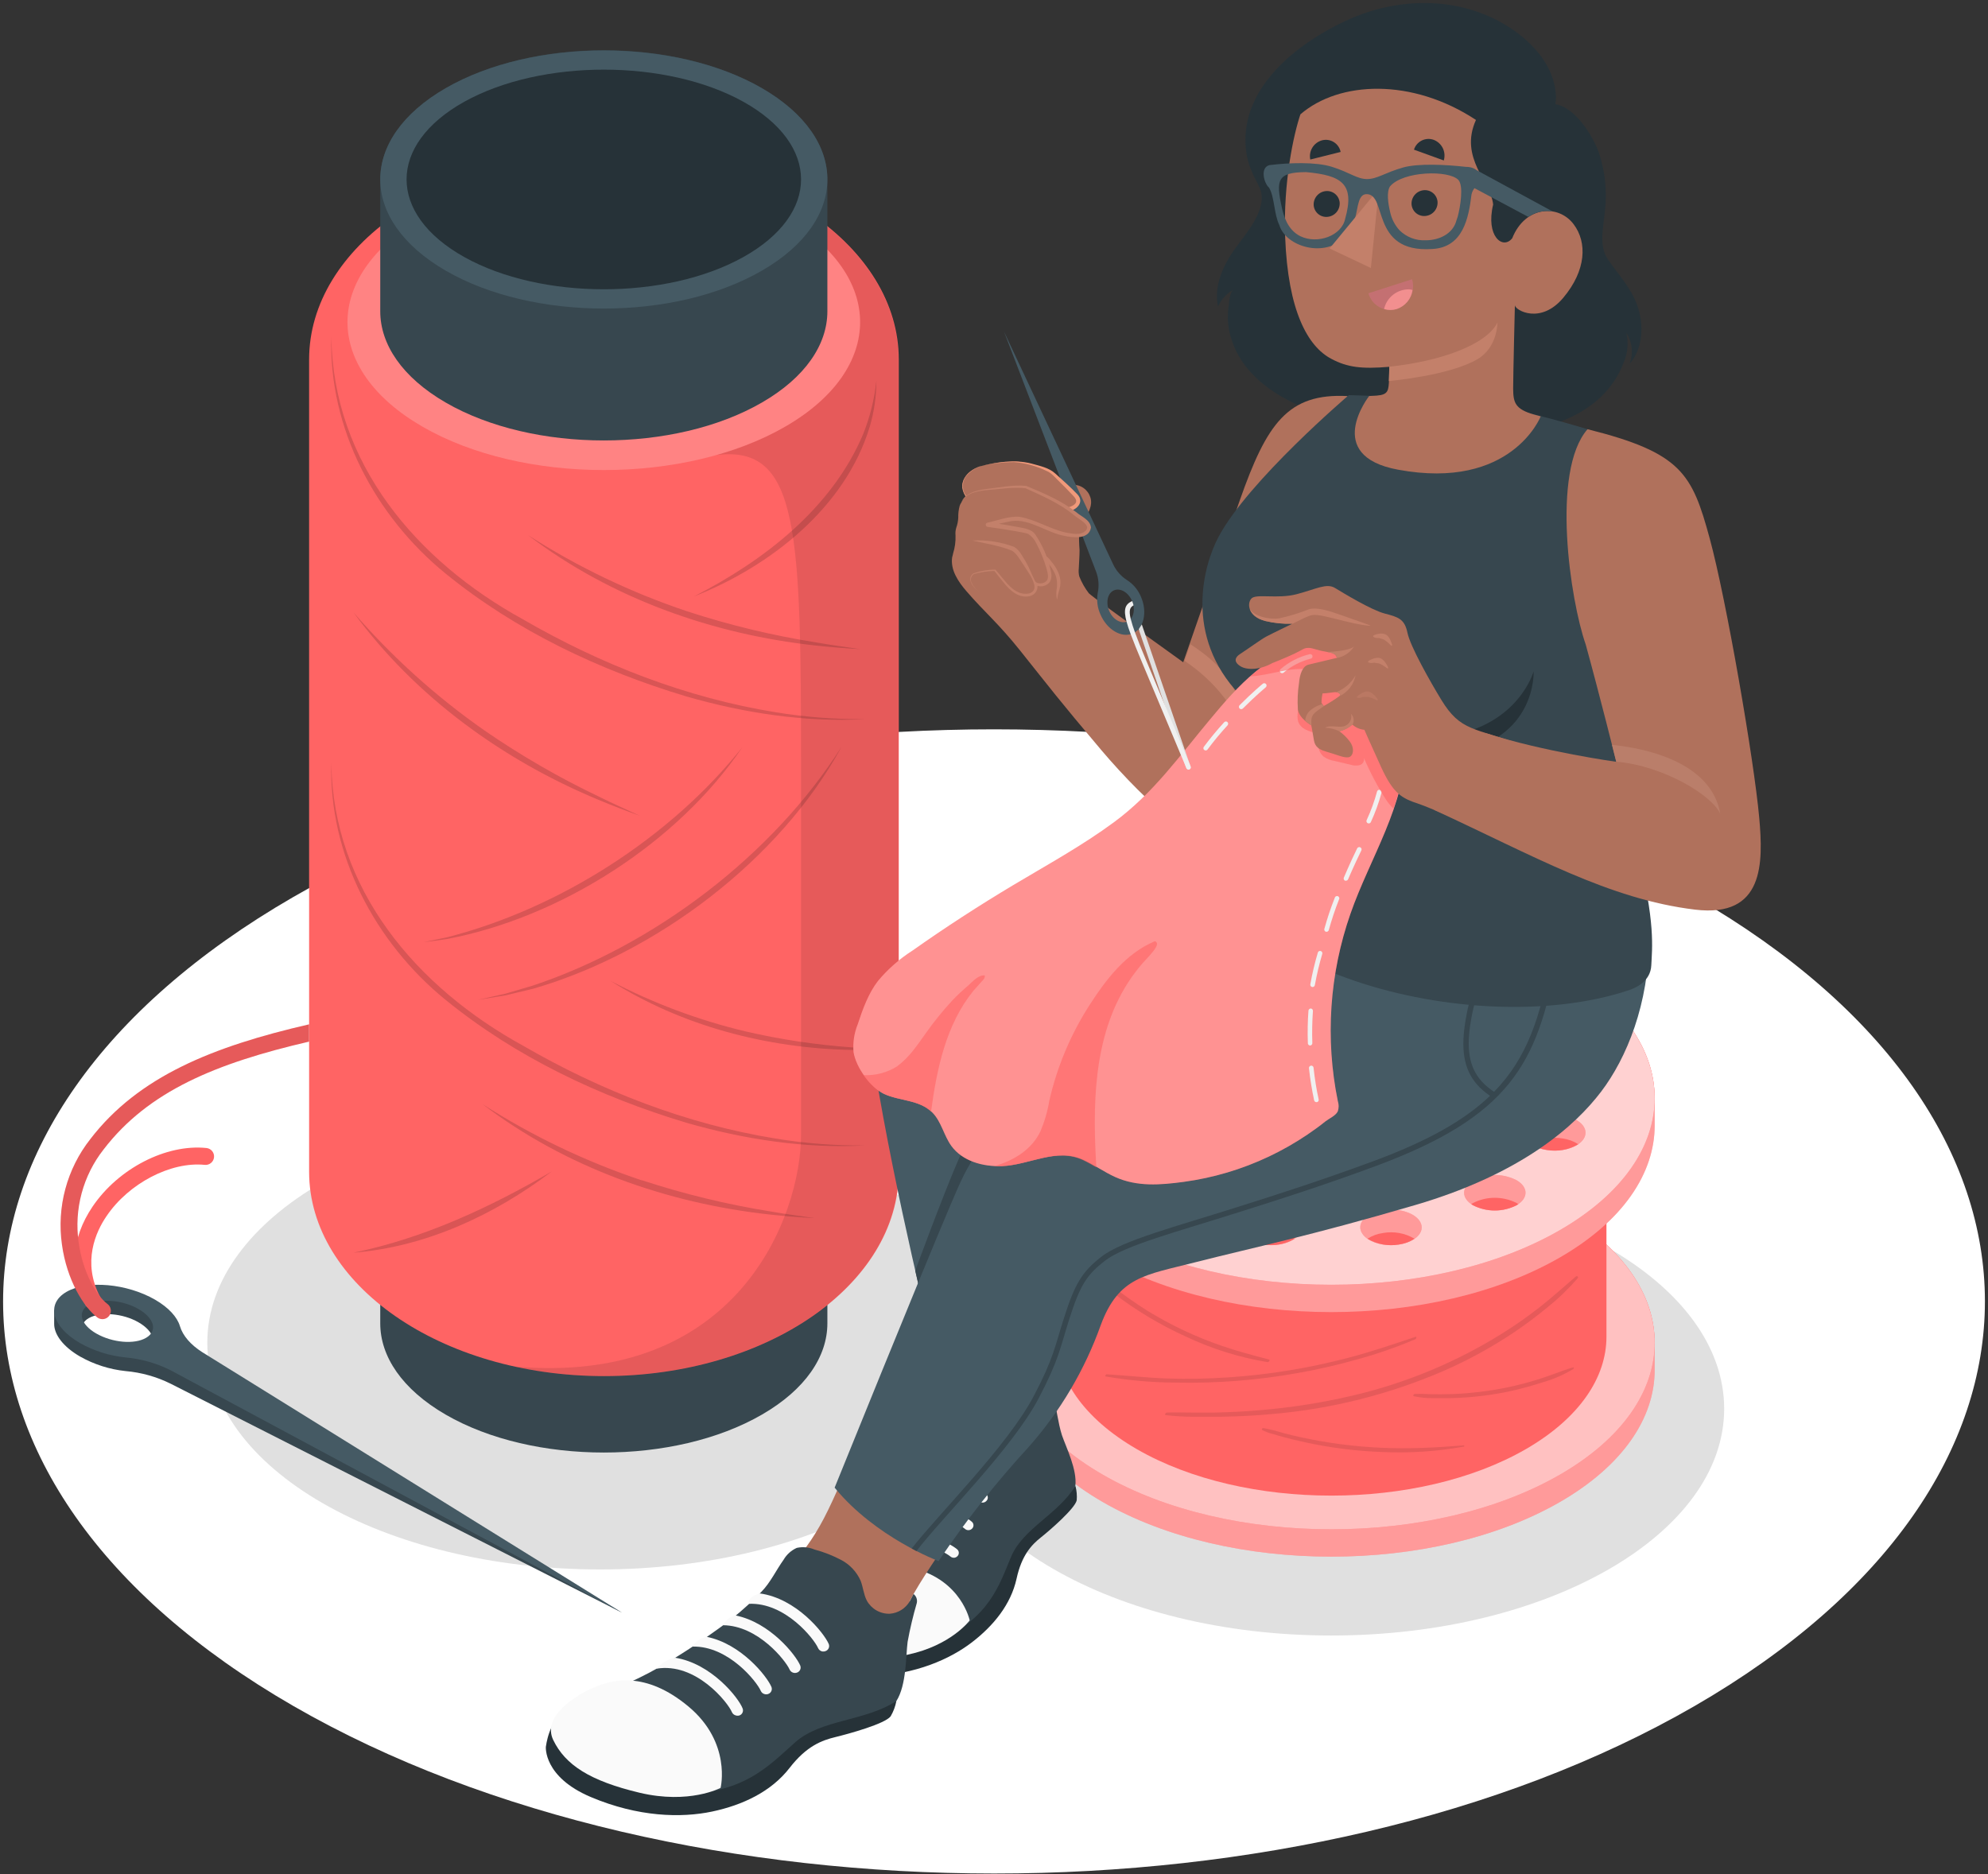 <svg width="472" height="445" viewBox="0 0 472 445" fill="none" xmlns="http://www.w3.org/2000/svg">
<rect x="0" y="0" width="472" height="445" fill="#333333" stroke="none"/>
<g clip-path="url(#clip0_1334_319)">
<path d="M402.36 213C494.24 266 494.24 352 402.36 405.1C310.48 458.2 161.51 458.1 69.64 405.1C-22.23 352.1 -22.24 266.1 69.64 213C161.52 159.9 310.49 159.93 402.36 213Z" fill="white"/>
<path d="M142.49 372.68C90.978 372.68 49.22 348.57 49.22 318.83C49.22 289.089 90.978 264.98 142.49 264.98C194.002 264.98 235.76 289.089 235.76 318.83C235.76 348.57 194.002 372.68 142.49 372.68Z" fill="#E0E0E0"/>
<path d="M316.09 388.37C264.578 388.37 222.82 364.26 222.82 334.52C222.82 304.779 264.578 280.67 316.09 280.67C367.602 280.67 409.36 304.779 409.36 334.52C409.36 364.26 367.602 388.37 316.09 388.37Z" fill="#E0E0E0"/>
<path d="M42.72 318.1C43.41 320.4 45.29 322.53 47.99 324.26L147.68 382.94L40.52 328.58C37.178 326.923 33.556 325.905 29.84 325.58C26.027 325.182 22.338 324.005 19 322.12C15 319.8 12.85 316.91 12.86 314.36V311.11C13.868 310.823 14.847 310.438 15.78 309.96C20.7 307.12 30.13 307.96 36.83 311.82C40.07 313.71 42.08 316 42.72 318.1ZM21.08 313C18.31 314.6 19.08 317.65 22.88 319.82C26.68 321.99 31.93 322.46 34.7 320.82C37.47 319.18 36.65 316.17 32.89 314C29.13 311.83 23.84 311.44 21.08 313Z" fill="#37474F"/>
<path d="M42.72 314.91C43.41 317.21 45.29 319.34 47.99 321.07L147.68 382.94L40.52 325.39C37.182 323.715 33.559 322.681 29.84 322.34C26.03 321.963 22.339 320.802 19 318.93C12.3 315.06 10.86 309.61 15.78 306.77C20.7 303.93 30.13 304.77 36.83 308.63C40.07 310.51 42.08 312.76 42.72 314.91ZM21.08 309.85C18.31 311.44 19.08 314.5 22.88 316.67C26.68 318.84 31.93 319.31 34.7 317.67C37.47 316.03 36.65 313.02 32.89 310.85C29.13 308.68 23.84 308.25 21.08 309.85Z" fill="#455A64"/>
<path d="M21.44 270.5C32.83 255.65 50.5 248.5 73.39 243.24V247.34C51.3 252.46 35.22 259.1 24.61 272.93C22.181 276.017 20.403 279.564 19.382 283.357C18.362 287.15 18.119 291.111 18.67 295C19.62 302 22.84 307.64 25.52 309.65C25.944 309.968 26.225 310.442 26.3 310.967C26.375 311.492 26.238 312.026 25.92 312.45C25.602 312.874 25.128 313.155 24.603 313.23C24.078 313.305 23.544 313.168 23.12 312.85C19.88 310.42 15.86 303.96 14.71 295.55C14.082 291.136 14.354 286.641 15.511 282.336C16.667 278.031 18.684 274.004 21.44 270.5Z" fill="#FF6464"/>
<path d="M22 310.92C22.345 310.924 22.686 310.839 22.988 310.672C23.291 310.506 23.545 310.264 23.727 309.97C23.908 309.676 24.01 309.34 24.023 308.995C24.036 308.649 23.959 308.307 23.8 308C19.4 299.72 22.8 292.41 25.29 288.79C30.55 280.99 40.56 275.79 48.6 276.61C49.13 276.667 49.662 276.511 50.077 276.176C50.492 275.842 50.758 275.356 50.815 274.825C50.872 274.295 50.716 273.763 50.381 273.348C50.046 272.933 49.56 272.667 49.03 272.61C39.48 271.61 28.1 277.45 21.97 286.53C16.88 294.07 16.28 302.35 20.27 309.85C20.436 310.167 20.684 310.433 20.989 310.622C21.293 310.81 21.642 310.913 22 310.92Z" fill="#FF6464"/>
<g opacity="0.1">
<path d="M21.44 270.5C32.83 255.65 50.5 248.5 73.39 243.24V247.34C51.3 252.46 35.22 259.1 24.61 272.93C22.181 276.017 20.403 279.564 19.382 283.357C18.362 287.15 18.119 291.111 18.67 295C19.62 302 22.84 307.64 25.52 309.65C25.944 309.968 26.225 310.442 26.3 310.967C26.375 311.492 26.238 312.026 25.92 312.45C25.602 312.874 25.128 313.155 24.603 313.23C24.078 313.305 23.544 313.168 23.12 312.85C19.88 310.42 15.86 303.96 14.71 295.55C14.082 291.136 14.354 286.641 15.511 282.336C16.667 278.031 18.684 274.004 21.44 270.5Z" fill="black"/>
</g>
<path d="M90.28 282.93C90.28 275.09 95.46 267.24 105.83 261.26C126.56 249.26 160.17 249.26 180.89 261.26C191.26 267.26 196.44 275.08 196.44 282.93V314.25C196.44 322.09 191.26 329.94 180.89 335.92C160.16 347.92 126.55 347.92 105.82 335.92C95.46 329.92 90.28 322.09 90.28 314.25V282.93Z" fill="#37474F"/>
<path d="M180.89 261.26C191.26 267.26 196.44 275.08 196.44 282.93C196.44 290.78 191.26 298.61 180.89 304.6C160.16 316.6 126.55 316.6 105.82 304.6C95.46 298.6 90.28 290.77 90.28 282.93C90.28 275.09 95.46 267.24 105.83 261.26C126.56 249.29 160.16 249.29 180.89 261.26Z" fill="#455A64"/>
<path d="M176.47 264.48C185.61 269.57 190.19 276.25 190.19 282.93C190.19 289.61 185.61 296.28 176.47 301.38C158.18 311.57 128.53 311.57 110.25 301.38C101.1 296.28 96.53 289.61 96.53 282.93C96.53 276.25 101.1 269.57 110.25 264.48C128.54 254.29 158.18 254.29 176.47 264.48Z" fill="#263238"/>
<path d="M73.39 278.07V85.46C73.39 85.46 73.39 85.41 73.39 85.38C73.39 58.57 104.72 36.84 143.39 36.84C182.06 36.84 213.39 58.57 213.39 85.38V278.23C213.39 305.04 182.07 326.77 143.39 326.77C104.71 326.77 73.39 305.04 73.39 278.23C73.39 278.23 73.39 278.16 73.39 278.12C73.39 278.08 73.39 278.09 73.39 278.07Z" fill="#FF6464"/>
<path opacity="0.1" d="M190.19 269.41V184.41C190.19 126.29 189.85 105.71 170.27 108.04L157.81 37.92C189.52 42.54 213.32 62.05 213.32 85.42V278.23C213.32 305.04 182 326.77 143.32 326.77C136.161 326.784 129.022 326.016 122.03 324.48C175.13 329.26 190.19 288.8 190.19 269.41Z" fill="black"/>
<path d="M186.39 51.64C198.27 58.5 204.21 67.5 204.21 76.49C204.21 85.48 198.27 94.49 186.39 101.33C162.62 115.05 124.09 115.05 100.33 101.33C88.44 94.47 82.5 85.48 82.5 76.49C82.5 67.5 88.45 58.49 100.33 51.64C124.09 37.92 162.63 37.92 186.39 51.64Z" fill="#FF6464"/>
<path opacity="0.2" d="M186.39 51.64C198.27 58.5 204.21 67.5 204.21 76.49C204.21 85.48 198.27 94.49 186.39 101.33C162.62 115.05 124.09 115.05 100.33 101.33C88.44 94.47 82.5 85.48 82.5 76.49C82.5 67.5 88.45 58.49 100.33 51.64C124.09 37.92 162.63 37.92 186.39 51.64Z" fill="white"/>
<path d="M90.28 42.6C90.28 34.76 95.46 26.91 105.83 20.93C126.56 8.93 160.17 8.93 180.89 20.93C191.26 26.93 196.44 34.75 196.44 42.6V73.92C196.44 81.76 191.26 89.61 180.89 95.59C160.16 107.59 126.55 107.59 105.82 95.59C95.46 89.59 90.28 81.76 90.28 73.92V42.6Z" fill="#37474F"/>
<path d="M180.89 20.93C191.26 26.93 196.44 34.75 196.44 42.6C196.44 50.45 191.26 58.28 180.89 64.27C160.16 76.27 126.55 76.27 105.82 64.27C95.46 58.27 90.28 50.44 90.28 42.6C90.28 34.76 95.46 26.91 105.83 20.93C126.56 9 160.16 9 180.89 20.93Z" fill="#455A64"/>
<path d="M176.47 24.15C185.61 29.24 190.19 35.92 190.19 42.6C190.19 49.28 185.61 55.95 176.47 61.05C158.18 71.24 128.53 71.24 110.25 61.05C101.1 55.95 96.53 49.27 96.53 42.6C96.53 35.93 101.1 29.24 110.25 24.15C128.54 14 158.18 14 176.47 24.15Z" fill="#263238"/>
<path opacity="0.15" d="M205.41 170.77C191.09 171.55 176.72 169.33 162.96 165.38C142.4 159.2 122.49 149.8 105.78 136.19C89.07 122.58 77.96 101.66 78.67 79.87C79.04 109.96 98.91 133.22 124.26 147.12C142.71 157.8 162.99 165.7 184.09 169.12C191.136 170.284 198.269 170.836 205.41 170.77ZM124.26 248.35C142.71 259.03 162.99 266.93 184.09 270.35C191.136 271.514 198.269 272.066 205.41 272C191.09 272.78 176.72 270.56 162.96 266.61C142.4 260.43 122.49 251.03 105.78 237.42C89.07 223.81 78 202.89 78.67 181.1C79 211.19 98.91 234.45 124.26 248.35ZM204.21 154.14C200.703 153.953 197.193 153.67 193.68 153.29C169.15 150.63 145.04 142.08 125.33 127.05C137.147 134.628 149.857 140.714 163.17 145.17C173.165 148.438 183.404 150.906 193.79 152.55C197.25 153.18 200.73 153.61 204.21 154.14ZM151.89 193.7C148.557 192.52 145.27 191.253 142.03 189.9C119.25 180.42 98.54 165.39 83.9 145.39C93.088 156.003 103.554 165.438 115.06 173.48C123.72 179.442 132.838 184.708 142.33 189.23C145.48 190.8 148.7 192.21 151.89 193.7ZM210.76 249.26C207.9 249.36 205.03 249.39 202.17 249.32C182.09 248.91 161.94 243.68 144.9 232.89C155.029 238.199 165.778 242.23 176.9 244.89C185.236 246.832 193.712 248.109 202.25 248.71C205 249 207.9 249.09 210.76 249.26ZM152.41 280.26C162.394 283.539 172.623 286.02 183 287.68C186.46 288.3 190 288.74 193.43 289.26C189.91 289.07 186.43 288.8 182.9 288.42C158.37 285.76 134.25 277.21 114.55 262.18C126.373 269.761 139.09 275.847 152.41 280.3V280.26ZM164.77 141.63C181.42 133.1 197.5 120.72 204.94 103.07C206.568 98.998 207.625 94.721 208.08 90.36C208.079 94.059 207.55 97.74 206.51 101.29C200.72 120.51 182.87 134.51 164.77 141.63ZM199.77 177.4C185.09 204.22 155.9 226.26 126.68 234.76L120.08 236.35C117.847 236.73 115.617 237.093 113.39 237.44C115.59 236.93 117.79 236.44 119.99 235.96L126.47 234.05C155.32 224.45 183.44 203.12 199.76 177.4H199.77ZM100.58 223.73L106.13 222.57C132.72 215.77 159.13 198.94 176.25 177.44C160.88 200.16 133.09 217.84 106.25 222.96C104.33 223.27 102.44 223.49 100.57 223.73H100.58ZM83.91 297.47C100.69 294.01 116.22 286.77 130.98 278.19C117.42 288.52 101 296.12 83.9 297.47H83.91Z" fill="black"/>
<path d="M261.81 287.49C291.81 270.18 340.39 270.18 370.37 287.49C385.37 296.15 392.86 307.49 392.86 318.83V325.32C392.86 336.67 385.36 348.01 370.37 356.66C340.37 373.97 291.79 373.97 261.81 356.66C246.81 348.01 239.33 336.66 239.33 325.32V318.83C239.33 307.49 246.82 296.15 261.81 287.49ZM340.36 304.82C326.96 297.08 305.23 297.08 291.82 304.82C285.12 308.69 281.82 313.76 281.82 318.82C281.82 323.88 285.17 328.96 291.82 332.82C305.23 340.56 326.95 340.56 340.36 332.82C347.06 328.95 350.36 323.88 350.36 318.82C350.36 313.76 347.06 308.69 340.36 304.82Z" fill="#FF6464"/>
<path opacity="0.35" d="M261.81 287.49C291.81 270.18 340.39 270.18 370.37 287.49C385.37 296.15 392.86 307.49 392.86 318.83V325.32C392.86 336.67 385.36 348.01 370.37 356.66C340.37 373.97 291.79 373.97 261.81 356.66C246.81 348.01 239.33 336.66 239.33 325.32V318.83C239.33 307.49 246.82 296.15 261.81 287.49ZM340.36 304.82C326.96 297.08 305.23 297.08 291.82 304.82C285.12 308.69 281.82 313.76 281.82 318.82C281.82 323.88 285.17 328.96 291.82 332.82C305.23 340.56 326.95 340.56 340.36 332.82C347.06 328.95 350.36 323.88 350.36 318.82C350.36 313.76 347.06 308.69 340.36 304.82Z" fill="white"/>
<path d="M261.81 287.49C291.81 270.18 340.39 270.18 370.37 287.49C385.37 296.15 392.86 307.49 392.86 318.83C392.86 330.17 385.36 341.52 370.37 350.17C340.37 367.48 291.79 367.48 261.81 350.17C246.81 341.52 239.33 330.17 239.33 318.83C239.33 307.49 246.82 296.15 261.81 287.49ZM291.81 332.84C305.22 340.58 326.94 340.58 340.35 332.84C347.05 328.97 350.35 323.9 350.35 318.84C350.35 313.78 347 308.7 340.35 304.84C326.95 297.1 305.22 297.1 291.81 304.84C285.11 308.71 281.81 313.78 281.81 318.84C281.81 323.9 285.12 329 291.82 332.84H291.81Z" fill="#FF6464"/>
<path opacity="0.6" d="M261.81 287.49C291.81 270.18 340.39 270.18 370.37 287.49C385.37 296.15 392.86 307.49 392.86 318.83C392.86 330.17 385.36 341.52 370.37 350.17C340.37 367.48 291.79 367.48 261.81 350.17C246.81 341.52 239.33 330.17 239.33 318.83C239.33 307.49 246.82 296.15 261.81 287.49ZM291.81 332.84C305.22 340.58 326.94 340.58 340.35 332.84C347.05 328.97 350.35 323.9 350.35 318.84C350.35 313.78 347 308.7 340.35 304.84C326.95 297.1 305.22 297.1 291.81 304.84C285.11 308.71 281.81 313.78 281.81 318.84C281.81 323.9 285.12 329 291.82 332.84H291.81Z" fill="white"/>
<path d="M281.77 318.83C281.77 323.9 285.12 328.97 291.77 332.83C305.18 340.57 326.9 340.57 340.31 332.83C347.01 328.96 350.31 323.89 350.31 318.83C350.31 313.77 346.96 308.69 340.31 304.83C326.91 297.09 305.18 297.09 291.77 304.83C285.12 308.69 281.77 313.76 281.77 318.83Z" fill="#FF6464"/>
<path opacity="0.35" d="M281.77 318.83C281.77 323.9 285.12 328.97 291.77 332.83C305.18 340.57 326.9 340.57 340.31 332.83C347.01 328.96 350.31 323.89 350.31 318.83C350.31 313.77 346.96 308.69 340.31 304.83C326.91 297.09 305.18 297.09 291.77 304.83C285.12 308.69 281.77 313.76 281.77 318.83Z" fill="white"/>
<path d="M272 338.33C273.599 337.517 275.367 337.093 277.16 337.093C278.953 337.093 280.722 337.517 282.32 338.33C285.17 339.97 285.17 342.64 282.32 344.28C280.722 345.093 278.953 345.517 277.16 345.517C275.367 345.517 273.599 345.093 272 344.28C269.15 342.64 269.15 340 272 338.33ZM349.74 293.44C351.34 292.631 353.107 292.21 354.9 292.21C356.693 292.21 358.46 292.631 360.06 293.44C362.91 295.09 362.91 297.76 360.06 299.44C358.462 300.253 356.693 300.677 354.9 300.677C353.107 300.677 351.339 300.253 349.74 299.44C346.89 297.76 346.89 295.09 349.74 293.44ZM303.69 345.44C307.58 346.05 309.89 348.35 308.85 350.6C307.81 352.85 303.85 354.18 299.92 353.6C295.99 353.02 293.71 350.69 294.76 348.44C295.81 346.19 299.8 344.85 303.69 345.45V345.44ZM332.15 284.13C336.04 284.73 338.35 287.04 337.3 289.29C336.25 291.54 332.3 292.87 328.37 292.29C324.44 291.71 322.17 289.37 323.21 287.13C324.25 284.89 328.25 283.54 332.15 284.14V284.13ZM328.37 345.44C332.26 344.84 336.26 346.17 337.3 348.44C338.34 350.71 336.04 353 332.15 353.6C328.26 354.2 324.26 352.87 323.21 350.6C322.16 348.33 324.48 346.06 328.37 345.45V345.44ZM299.91 284.13C303.81 283.53 307.81 284.86 308.85 287.13C309.89 289.4 307.58 291.68 303.69 292.29C299.8 292.9 295.8 291.55 294.76 289.29C293.72 287.03 296 284.74 299.91 284.14V284.13ZM349.74 338.32C351.339 337.507 353.107 337.083 354.9 337.083C356.693 337.083 358.462 337.507 360.06 338.32C362.91 339.96 362.91 342.63 360.06 344.27C358.462 345.083 356.693 345.507 354.9 345.507C353.107 345.507 351.339 345.083 349.74 344.27C346.9 342.64 346.9 340 349.74 338.33V338.32ZM282.32 299.39C280.722 300.203 278.953 300.627 277.16 300.627C275.367 300.627 273.599 300.203 272 299.39C269.15 297.75 269.15 295.08 272 293.39C273.6 292.581 275.367 292.16 277.16 292.16C278.953 292.16 280.72 292.581 282.32 293.39C285.17 295.09 285.17 297.76 282.32 299.4V299.39ZM270 311.74C269 313.99 265 315.32 261.06 314.74C257.12 314.16 254.86 311.83 255.91 309.58C256.96 307.33 260.91 306 264.84 306.58C268.77 307.16 271 309.49 270 311.74ZM362.08 326C363.08 323.75 367.08 322.42 371.02 323C374.96 323.58 377.22 325.91 376.17 328.16C375.12 330.41 371.17 331.74 367.24 331.16C363.31 330.58 361 328.24 362.08 326ZM371 314.72C367.11 315.32 363.11 313.99 362.06 311.72C361.01 309.45 363.33 307.16 367.22 306.56C371.11 305.96 375.11 307.29 376.15 309.56C377.19 311.83 374.91 314.12 371 314.72ZM261 323C264.9 322.4 268.9 323.73 269.94 326C270.98 328.27 268.67 330.55 264.78 331.16C260.89 331.77 256.89 330.43 255.85 328.16C254.81 325.89 257.15 323.61 261 323Z" fill="#FF6464"/>
<path opacity="0.35" d="M272 338.33C273.599 337.517 275.367 337.093 277.16 337.093C278.953 337.093 280.722 337.517 282.32 338.33C285.17 339.97 285.17 342.64 282.32 344.28C280.722 345.093 278.953 345.517 277.16 345.517C275.367 345.517 273.599 345.093 272 344.28C269.15 342.64 269.15 340 272 338.33ZM349.74 293.44C351.34 292.631 353.107 292.21 354.9 292.21C356.693 292.21 358.46 292.631 360.06 293.44C362.91 295.09 362.91 297.76 360.06 299.44C358.462 300.253 356.693 300.677 354.9 300.677C353.107 300.677 351.339 300.253 349.74 299.44C346.89 297.76 346.89 295.09 349.74 293.44ZM303.69 345.44C307.58 346.05 309.89 348.35 308.85 350.6C307.81 352.85 303.85 354.18 299.92 353.6C295.99 353.02 293.71 350.69 294.76 348.44C295.81 346.19 299.8 344.85 303.69 345.45V345.44ZM332.15 284.13C336.04 284.73 338.35 287.04 337.3 289.29C336.25 291.54 332.3 292.87 328.37 292.29C324.44 291.71 322.17 289.37 323.21 287.13C324.25 284.89 328.25 283.54 332.15 284.14V284.13ZM328.37 345.44C332.26 344.84 336.26 346.17 337.3 348.44C338.34 350.71 336.04 353 332.15 353.6C328.26 354.2 324.26 352.87 323.21 350.6C322.16 348.33 324.48 346.06 328.37 345.45V345.44ZM299.91 284.13C303.81 283.53 307.81 284.86 308.85 287.13C309.89 289.4 307.58 291.68 303.69 292.29C299.8 292.9 295.8 291.55 294.76 289.29C293.72 287.03 296 284.74 299.91 284.14V284.13ZM349.74 338.32C351.339 337.507 353.107 337.083 354.9 337.083C356.693 337.083 358.462 337.507 360.06 338.32C362.91 339.96 362.91 342.63 360.06 344.27C358.462 345.083 356.693 345.507 354.9 345.507C353.107 345.507 351.339 345.083 349.74 344.27C346.9 342.64 346.9 340 349.74 338.33V338.32ZM282.32 299.39C280.722 300.203 278.953 300.627 277.16 300.627C275.367 300.627 273.599 300.203 272 299.39C269.15 297.75 269.15 295.08 272 293.39C273.6 292.581 275.367 292.16 277.16 292.16C278.953 292.16 280.72 292.581 282.32 293.39C285.17 295.09 285.17 297.76 282.32 299.4V299.39ZM270 311.74C269 313.99 265 315.32 261.06 314.74C257.12 314.16 254.86 311.83 255.91 309.58C256.96 307.33 260.91 306 264.84 306.58C268.77 307.16 271 309.49 270 311.74ZM362.08 326C363.08 323.75 367.08 322.42 371.02 323C374.96 323.58 377.22 325.91 376.17 328.16C375.12 330.41 371.17 331.74 367.24 331.16C363.31 330.58 361 328.24 362.08 326ZM371 314.72C367.11 315.32 363.11 313.99 362.06 311.72C361.01 309.45 363.33 307.16 367.22 306.56C371.11 305.96 375.11 307.29 376.15 309.56C377.19 311.83 374.91 314.12 371 314.72ZM261 323C264.9 322.4 268.9 323.73 269.94 326C270.98 328.27 268.67 330.55 264.78 331.16C260.89 331.77 256.89 330.43 255.85 328.16C254.81 325.89 257.15 323.61 261 323Z" fill="white"/>
<path d="M257.35 329.78C258.464 329.058 259.724 328.593 261.04 328.42C263.616 327.962 266.27 328.445 268.52 329.78C267.402 330.503 266.139 330.971 264.82 331.15C262.246 331.606 259.594 331.12 257.35 329.78Z" fill="#FF6464"/>
<path d="M272 344.28C271.85 344.2 271.71 344.1 271.57 344.01C271.71 343.92 271.85 343.82 272 343.74C273.598 342.927 275.367 342.503 277.16 342.503C278.953 342.503 280.722 342.927 282.32 343.74C282.47 343.82 282.61 343.92 282.75 344.01C282.61 344.1 282.47 344.2 282.32 344.28C280.722 345.093 278.953 345.517 277.16 345.517C275.367 345.517 273.598 345.093 272 344.28Z" fill="#FF6464"/>
<path d="M307.39 290.91C306.272 291.633 305.009 292.101 303.69 292.28C301.116 292.736 298.464 292.25 296.22 290.91C297.334 290.188 298.594 289.723 299.91 289.55C302.486 289.092 305.14 289.574 307.39 290.91Z" fill="#FF6464"/>
<path d="M264.82 312C266.139 312.174 267.402 312.639 268.52 313.36C266.273 314.703 263.617 315.19 261.04 314.73C259.722 314.558 258.461 314.09 257.35 313.36C259.596 312.024 262.247 311.541 264.82 312Z" fill="#FF6464"/>
<path d="M299.92 353.59C298.601 353.419 297.336 352.954 296.22 352.23C298.463 350.886 301.116 350.399 303.69 350.86C305.009 351.031 306.274 351.496 307.39 352.22C305.147 353.562 302.494 354.049 299.92 353.59Z" fill="#FF6464"/>
<path d="M282.32 298.85L282.75 299.13L282.32 299.4C280.722 300.213 278.953 300.637 277.16 300.637C275.367 300.637 273.598 300.213 272 299.4L271.57 299.13L272 298.85C273.6 298.041 275.367 297.62 277.16 297.62C278.953 297.62 280.72 298.041 282.32 298.85Z" fill="#FF6464"/>
<path d="M367.24 331.15C365.921 330.969 364.658 330.502 363.54 329.78C365.79 328.445 368.444 327.962 371.02 328.42C372.339 328.594 373.602 329.059 374.72 329.78C372.472 331.119 369.817 331.605 367.24 331.15Z" fill="#FF6464"/>
<path d="M374.72 313.35C373.606 314.08 372.341 314.548 371.02 314.72C368.443 315.18 365.787 314.693 363.54 313.35C364.658 312.629 365.921 312.164 367.24 311.99C369.816 311.532 372.47 312.014 374.72 313.35Z" fill="#FF6464"/>
<path d="M349.74 344.28C349.59 344.2 349.45 344.1 349.31 344.01C349.45 343.92 349.59 343.82 349.74 343.74C351.338 342.927 353.107 342.503 354.9 342.503C356.693 342.503 358.461 342.927 360.06 343.74C360.21 343.82 360.35 343.92 360.49 344.01C360.35 344.1 360.21 344.2 360.06 344.28C358.461 345.093 356.693 345.517 354.9 345.517C353.107 345.517 351.338 345.093 349.74 344.28Z" fill="#FF6464"/>
<path d="M332.15 289.55C333.466 289.723 334.726 290.188 335.84 290.91C333.596 292.25 330.944 292.736 328.37 292.28C327.051 292.099 325.788 291.631 324.67 290.91C326.92 289.574 329.574 289.092 332.15 289.55Z" fill="#FF6464"/>
<path d="M349.74 298.85C351.34 298.041 353.107 297.62 354.9 297.62C356.693 297.62 358.46 298.041 360.06 298.85L360.49 299.13L360.06 299.4C358.461 300.213 356.693 300.637 354.9 300.637C353.107 300.637 351.338 300.213 349.74 299.4L349.31 299.13L349.74 298.85Z" fill="#FF6464"/>
<path d="M324.67 352.22C325.788 351.499 327.051 351.034 328.37 350.86C330.944 350.399 333.597 350.886 335.84 352.23C334.727 352.954 333.466 353.418 332.15 353.59C329.573 354.05 326.917 353.563 324.67 352.22Z" fill="#FF6464"/>
<path d="M250.77 269.74C250.77 260.09 257.15 250.44 269.9 243.08C295.41 228.35 336.77 228.35 362.28 243.08C375.03 250.44 381.41 260.08 381.41 269.74V317.44C381.41 327.09 375.03 336.74 362.28 344.11C336.77 358.83 295.41 358.83 269.9 344.11C257.15 336.74 250.77 327.11 250.77 317.44V269.74Z" fill="#FF6464"/>
<path opacity="0.1" d="M277 335.43C278.95 335.35 280.9 335.43 282.85 335.43C284.8 335.43 286.58 335.43 288.45 335.43C292.15 335.35 295.84 335.16 299.53 334.83C306.759 334.213 313.934 333.077 321 331.43C333.751 328.469 345.919 323.399 357 316.43C360.014 314.528 362.927 312.472 365.73 310.27C368.61 307.99 371.34 305.52 374.13 303.13C374.45 302.86 374.85 303.22 374.57 303.55C372.41 306.048 370.027 308.345 367.45 310.41C364.95 312.477 362.353 314.423 359.66 316.25C354.308 319.854 348.642 322.966 342.73 325.55C329.88 331.097 316.223 334.544 302.28 335.76C298.13 336.16 293.96 336.36 289.79 336.42C287.65 336.42 285.5 336.42 283.36 336.42C281.158 336.424 278.957 336.297 276.77 336.04C276.41 336 276.74 335.44 277 335.43ZM262.74 326.34C267.57 326.64 272.37 327.17 277.21 327.34C282.05 327.51 286.85 327.39 291.66 327.07C301.232 326.433 310.721 324.886 320 322.45C325.44 321.04 330.72 319.23 336.06 317.45C336.41 317.34 336.32 317.89 336.06 318C331.599 319.908 327.011 321.505 322.33 322.78C317.656 324.112 312.917 325.2 308.13 326.04C298.606 327.755 288.935 328.515 279.26 328.31C273.642 328.3 268.035 327.811 262.5 326.85C262.26 326.83 262.53 326.32 262.77 326.34H262.74ZM256.58 299.1C261.452 303.576 266.709 307.615 272.29 311.17C277.896 314.629 283.869 317.453 290.1 319.59C293.76 320.85 297.5 321.84 301.24 322.82C301.67 322.93 301.24 323.5 300.94 323.45C294.277 322.348 287.799 320.329 281.69 317.45C275.583 314.69 269.813 311.241 264.49 307.17C261.443 304.906 258.614 302.361 256.04 299.57C255.83 299.31 256.34 298.86 256.61 299.1H256.58ZM340.12 332C338.62 332.022 337.123 331.868 335.66 331.54C335.38 331.45 335.66 331.03 335.83 331.01C337.087 330.965 338.345 330.985 339.6 331.07C340.8 331.07 342 331.12 343.2 331.07C345.69 331.07 348.2 330.86 350.64 330.59C355.606 330.055 360.507 329.026 365.27 327.52C366.59 327.1 367.9 326.64 369.21 326.17C370.52 325.7 372.06 325.09 373.51 324.7C373.77 324.64 373.66 325.03 373.51 325.11C371.262 326.463 368.844 327.513 366.32 328.23C363.96 329 361.55 329.66 359.13 330.23C354.304 331.302 349.383 331.895 344.44 332C343 332 341.56 332 340.12 332ZM299.91 339.11C301.483 339.393 303.036 339.777 304.56 340.26C306.07 340.65 307.56 341.02 309.11 341.35C312.11 341.99 315.11 342.53 318.21 342.93C324.458 343.748 330.762 344.052 337.06 343.84C340.56 343.73 344.06 343.5 347.56 343.22C347.71 343.22 347.68 343.49 347.56 343.51C341.261 344.652 334.855 345.088 328.46 344.81C322.25 344.601 316.072 343.835 310 342.52C308.21 342.13 306.42 341.71 304.65 341.23C303.83 341.01 303.02 340.76 302.2 340.52C301.33 340.308 300.488 339.996 299.69 339.59C299.43 339.45 299.71 339.08 299.91 339.1V339.11Z" fill="black"/>
<path d="M261.81 229.42C291.81 212.11 340.39 212.11 370.37 229.42C385.37 238.08 392.86 249.42 392.86 260.76V267.25C392.86 278.6 385.36 289.94 370.37 298.59C340.37 315.9 291.79 315.9 261.81 298.59C246.81 289.94 239.33 278.59 239.33 267.25V260.76C239.33 249.41 246.82 238.08 261.81 229.42ZM340.36 246.75C326.96 239.01 305.23 239.01 291.82 246.75C285.12 250.61 281.82 255.69 281.82 260.75C281.82 265.81 285.17 270.89 291.82 274.75C305.23 282.49 326.95 282.49 340.36 274.75C347.06 270.88 350.36 265.81 350.36 260.75C350.36 255.69 347.06 250.61 340.36 246.75Z" fill="#FF6464"/>
<path opacity="0.35" d="M261.81 229.42C291.81 212.11 340.39 212.11 370.37 229.42C385.37 238.08 392.86 249.42 392.86 260.76V267.25C392.86 278.6 385.36 289.94 370.37 298.59C340.37 315.9 291.79 315.9 261.81 298.59C246.81 289.94 239.33 278.59 239.33 267.25V260.76C239.33 249.41 246.82 238.08 261.81 229.42ZM340.36 246.75C326.96 239.01 305.23 239.01 291.82 246.75C285.12 250.61 281.82 255.69 281.82 260.75C281.82 265.81 285.17 270.89 291.82 274.75C305.23 282.49 326.95 282.49 340.36 274.75C347.06 270.88 350.36 265.81 350.36 260.75C350.36 255.69 347.06 250.61 340.36 246.75Z" fill="white"/>
<path d="M261.81 229.42C291.81 212.11 340.39 212.11 370.37 229.42C385.37 238.08 392.86 249.42 392.86 260.76C392.86 272.1 385.36 283.44 370.37 292.1C340.37 309.41 291.79 309.41 261.81 292.1C246.81 283.44 239.33 272.1 239.33 260.76C239.33 249.42 246.82 238.08 261.81 229.42ZM291.81 274.77C305.22 282.51 326.94 282.51 340.35 274.77C347.05 270.9 350.35 265.83 350.35 260.77C350.35 255.71 347 250.62 340.35 246.77C326.95 239.03 305.22 239.03 291.81 246.77C285.11 250.63 281.81 255.71 281.81 260.77C281.81 265.83 285.12 270.9 291.82 274.77H291.81Z" fill="#FF6464"/>
<path opacity="0.7" d="M261.81 229.42C291.81 212.11 340.39 212.11 370.37 229.42C385.37 238.08 392.86 249.42 392.86 260.76C392.86 272.1 385.36 283.44 370.37 292.1C340.37 309.41 291.79 309.41 261.81 292.1C246.81 283.44 239.33 272.1 239.33 260.76C239.33 249.42 246.82 238.08 261.81 229.42ZM291.81 274.77C305.22 282.51 326.94 282.51 340.35 274.77C347.05 270.9 350.35 265.83 350.35 260.77C350.35 255.71 347 250.62 340.35 246.77C326.95 239.03 305.22 239.03 291.81 246.77C285.11 250.63 281.81 255.71 281.81 260.77C281.81 265.83 285.12 270.9 291.82 274.77H291.81Z" fill="white"/>
<path d="M281.77 260.76C281.77 265.83 285.12 270.9 291.77 274.76C305.18 282.5 326.9 282.5 340.31 274.76C347.01 270.89 350.31 265.82 350.31 260.76C350.31 255.7 346.96 250.61 340.31 246.76C326.91 239.02 305.18 239.02 291.77 246.76C285.12 250.61 281.77 255.69 281.77 260.76Z" fill="#FF6464"/>
<path opacity="0.35" d="M281.77 260.76C281.77 265.83 285.12 270.9 291.77 274.76C305.18 282.5 326.9 282.5 340.31 274.76C347.01 270.89 350.31 265.82 350.31 260.76C350.31 255.7 346.96 250.61 340.31 246.76C326.91 239.02 305.18 239.02 291.77 246.76C285.12 250.61 281.77 255.69 281.77 260.76Z" fill="white"/>
<path d="M272 280.26C273.599 279.447 275.367 279.023 277.16 279.023C278.953 279.023 280.722 279.447 282.32 280.26C285.17 281.9 285.17 284.57 282.32 286.21C280.722 287.023 278.953 287.447 277.16 287.447C275.367 287.447 273.599 287.023 272 286.21C269.15 284.57 269.15 281.9 272 280.26ZM349.74 235.37C351.34 234.561 353.107 234.14 354.9 234.14C356.693 234.14 358.46 234.561 360.06 235.37C362.91 237.02 362.91 239.68 360.06 241.37C358.46 242.178 356.693 242.6 354.9 242.6C353.107 242.6 351.34 242.178 349.74 241.37C346.89 239.68 346.89 237 349.74 235.37ZM303.69 287.37C307.58 287.97 309.89 290.28 308.85 292.53C307.81 294.78 303.85 296.11 299.92 295.53C295.99 294.95 293.71 292.61 294.76 290.37C295.81 288.13 299.8 286.78 303.69 287.38V287.37ZM332.15 226.06C336.04 226.66 338.35 228.97 337.3 231.22C336.25 233.47 332.3 234.8 328.37 234.22C324.44 233.64 322.17 231.31 323.21 229.07C324.25 226.83 328.25 225.47 332.15 226.07V226.06ZM328.37 287.37C332.26 286.77 336.26 288.1 337.3 290.37C338.34 292.64 336.04 294.92 332.15 295.53C328.26 296.14 324.26 294.79 323.21 292.53C322.16 290.27 324.48 288 328.37 287.38V287.37ZM299.91 226.06C303.81 225.46 307.81 226.79 308.85 229.06C309.89 231.33 307.58 233.61 303.69 234.21C299.8 234.81 295.8 233.48 294.76 231.21C293.72 228.94 296 226.67 299.91 226.07V226.06ZM349.74 280.25C351.339 279.437 353.107 279.013 354.9 279.013C356.693 279.013 358.462 279.437 360.06 280.25C362.91 281.89 362.91 284.56 360.06 286.2C358.462 287.013 356.693 287.437 354.9 287.437C353.107 287.437 351.339 287.013 349.74 286.2C346.9 284.57 346.9 281.9 349.74 280.26V280.25ZM282.32 241.32C280.72 242.128 278.953 242.55 277.16 242.55C275.367 242.55 273.6 242.128 272 241.32C269.15 239.67 269.15 237.01 272 235.32C273.6 234.511 275.367 234.09 277.16 234.09C278.953 234.09 280.72 234.511 282.32 235.32C285.17 237 285.17 239.68 282.32 241.33V241.32ZM270 253.67C269 255.91 265 257.25 261.06 256.67C257.12 256.09 254.86 253.76 255.91 251.52C256.96 249.28 260.91 247.94 264.84 248.52C268.77 249.1 271 251.42 270 253.67ZM362.1 267.92C363.1 265.67 367.1 264.34 371.04 264.92C374.98 265.5 377.24 267.83 376.19 270.08C375.14 272.33 371.19 273.66 367.26 273.08C363.33 272.5 361 270.16 362.08 267.92H362.1ZM371 256.65C367.11 257.25 363.11 255.91 362.06 253.65C361.01 251.39 363.33 249.09 367.22 248.49C371.11 247.89 375.11 249.22 376.15 251.49C377.19 253.76 374.91 256 371 256.65ZM261 264.94C264.9 264.34 268.9 265.67 269.94 267.94C270.98 270.21 268.67 272.49 264.78 273.09C260.89 273.69 256.89 272.36 255.85 270.09C254.81 267.82 257.15 265.54 261 264.94Z" fill="#FF6464"/>
<path opacity="0.35" d="M272 280.26C273.599 279.447 275.367 279.023 277.16 279.023C278.953 279.023 280.722 279.447 282.32 280.26C285.17 281.9 285.17 284.57 282.32 286.21C280.722 287.023 278.953 287.447 277.16 287.447C275.367 287.447 273.599 287.023 272 286.21C269.15 284.57 269.15 281.9 272 280.26ZM349.74 235.37C351.34 234.561 353.107 234.14 354.9 234.14C356.693 234.14 358.46 234.561 360.06 235.37C362.91 237.02 362.91 239.68 360.06 241.37C358.46 242.178 356.693 242.6 354.9 242.6C353.107 242.6 351.34 242.178 349.74 241.37C346.89 239.68 346.89 237 349.74 235.37ZM303.69 287.37C307.58 287.97 309.89 290.28 308.85 292.53C307.81 294.78 303.85 296.11 299.92 295.53C295.99 294.95 293.71 292.61 294.76 290.37C295.81 288.13 299.8 286.78 303.69 287.38V287.37ZM332.15 226.06C336.04 226.66 338.35 228.97 337.3 231.22C336.25 233.47 332.3 234.8 328.37 234.22C324.44 233.64 322.17 231.31 323.21 229.07C324.25 226.83 328.25 225.47 332.15 226.07V226.06ZM328.37 287.37C332.26 286.77 336.26 288.1 337.3 290.37C338.34 292.64 336.04 294.92 332.15 295.53C328.26 296.14 324.26 294.79 323.21 292.53C322.16 290.27 324.48 288 328.37 287.38V287.37ZM299.91 226.06C303.81 225.46 307.81 226.79 308.85 229.06C309.89 231.33 307.58 233.61 303.69 234.21C299.8 234.81 295.8 233.48 294.76 231.21C293.72 228.94 296 226.67 299.91 226.07V226.06ZM349.74 280.25C351.339 279.437 353.107 279.013 354.9 279.013C356.693 279.013 358.462 279.437 360.06 280.25C362.91 281.89 362.91 284.56 360.06 286.2C358.462 287.013 356.693 287.437 354.9 287.437C353.107 287.437 351.339 287.013 349.74 286.2C346.9 284.57 346.9 281.9 349.74 280.26V280.25ZM282.32 241.32C280.72 242.128 278.953 242.55 277.16 242.55C275.367 242.55 273.6 242.128 272 241.32C269.15 239.67 269.15 237.01 272 235.32C273.6 234.511 275.367 234.09 277.16 234.09C278.953 234.09 280.72 234.511 282.32 235.32C285.17 237 285.17 239.68 282.32 241.33V241.32ZM270 253.67C269 255.91 265 257.25 261.06 256.67C257.12 256.09 254.86 253.76 255.91 251.52C256.96 249.28 260.91 247.94 264.84 248.52C268.77 249.1 271 251.42 270 253.67ZM362.1 267.92C363.1 265.67 367.1 264.34 371.04 264.92C374.98 265.5 377.24 267.83 376.19 270.08C375.14 272.33 371.19 273.66 367.26 273.08C363.33 272.5 361 270.16 362.08 267.92H362.1ZM371 256.65C367.11 257.25 363.11 255.91 362.06 253.65C361.01 251.39 363.33 249.09 367.22 248.49C371.11 247.89 375.11 249.22 376.15 251.49C377.19 253.76 374.91 256 371 256.65ZM261 264.94C264.9 264.34 268.9 265.67 269.94 267.94C270.98 270.21 268.67 272.49 264.78 273.09C260.89 273.69 256.89 272.36 255.85 270.09C254.81 267.82 257.15 265.54 261 264.94Z" fill="white"/>
<path d="M257.35 271.71C258.465 270.988 259.724 270.521 261.04 270.34C263.617 269.885 266.272 270.371 268.52 271.71C267.404 272.434 266.139 272.899 264.82 273.07C262.247 273.529 259.596 273.046 257.35 271.71Z" fill="#FF6464"/>
<path d="M272 286.21L271.57 285.94L272 285.66C273.6 284.851 275.367 284.43 277.16 284.43C278.953 284.43 280.72 284.851 282.32 285.66L282.75 285.94L282.32 286.21C280.722 287.023 278.953 287.447 277.16 287.447C275.367 287.447 273.598 287.023 272 286.21Z" fill="#FF6464"/>
<path d="M307.39 232.84C306.274 233.564 305.009 234.029 303.69 234.2C301.117 234.659 298.466 234.177 296.22 232.84C297.335 232.118 298.594 231.651 299.91 231.47C302.487 231.015 305.142 231.501 307.39 232.84Z" fill="#FF6464"/>
<path d="M264.82 253.92C266.139 254.094 267.402 254.559 268.52 255.28C266.27 256.615 263.616 257.098 261.04 256.64C259.724 256.467 258.464 256.002 257.35 255.28C259.596 253.943 262.247 253.461 264.82 253.92Z" fill="#FF6464"/>
<path d="M299.92 295.52C298.601 295.341 297.338 294.873 296.22 294.15C298.466 292.814 301.117 292.331 303.69 292.79C305.009 292.962 306.274 293.426 307.39 294.15C305.142 295.479 302.494 295.965 299.92 295.52Z" fill="#FF6464"/>
<path d="M282.32 240.78L282.75 241.05L282.32 241.33C280.72 242.139 278.953 242.56 277.16 242.56C275.367 242.56 273.6 242.139 272 241.33L271.57 241.05L272 240.78C273.598 239.967 275.367 239.543 277.16 239.543C278.953 239.543 280.722 239.967 282.32 240.78Z" fill="#FF6464"/>
<path d="M367.24 273.07C365.921 272.896 364.658 272.431 363.54 271.71C365.791 270.379 368.443 269.893 371.02 270.34C372.339 270.521 373.602 270.988 374.72 271.71C372.47 273.045 369.816 273.528 367.24 273.07Z" fill="#FF6464"/>
<path d="M374.72 255.28C373.602 256.002 372.339 256.469 371.02 256.65C368.443 257.097 365.791 256.611 363.54 255.28C364.658 254.559 365.921 254.094 367.24 253.92C369.816 253.462 372.47 253.945 374.72 255.28Z" fill="#FF6464"/>
<path d="M349.74 286.21L349.31 285.94L349.74 285.66C351.34 284.851 353.107 284.43 354.9 284.43C356.693 284.43 358.46 284.851 360.06 285.66L360.49 285.94L360.06 286.21C358.461 287.023 356.693 287.447 354.9 287.447C353.107 287.447 351.338 287.023 349.74 286.21Z" fill="#FF6464"/>
<path d="M332.15 231.47C333.465 231.651 334.725 232.118 335.84 232.84C333.594 234.177 330.942 234.659 328.37 234.2C327.051 234.026 325.788 233.561 324.67 232.84C326.918 231.501 329.573 231.015 332.15 231.47Z" fill="#FF6464"/>
<path d="M349.74 240.78C351.338 239.967 353.107 239.543 354.9 239.543C356.693 239.543 358.461 239.967 360.06 240.78L360.49 241.05L360.06 241.33C358.46 242.139 356.693 242.56 354.9 242.56C353.107 242.56 351.34 242.139 349.74 241.33L349.31 241.05L349.74 240.78Z" fill="#FF6464"/>
<path d="M324.67 294.15C325.788 293.429 327.051 292.964 328.37 292.79C330.942 292.331 333.594 292.814 335.84 294.15C334.726 294.873 333.466 295.341 332.15 295.52C329.573 295.967 326.921 295.481 324.67 294.15Z" fill="#FF6464"/>
<path d="M221.61 311.64C221.61 311.64 225 336.9 223.12 346C221.18 355.51 222.64 359.21 218.39 369C217.47 371.14 215.14 375.29 214.39 377C213.72 378.54 213.98 380 215.94 380.95C219.79 382.86 228.54 376.95 233.94 369.48C239.34 362.01 248.76 344.4 249.63 342.22C250.38 339.998 250.525 337.616 250.05 335.32C249.846 333.993 249.511 332.69 249.05 331.43C248.77 327 250.14 319.06 250.4 313.43L221.61 311.64Z" fill="#FFBDA7"/>
<path d="M255.35 352.9C255.636 353.995 255.734 355.132 255.64 356.26C255.25 358.16 249.42 363.26 247.18 365.04C244.94 366.82 242.58 369.25 241.35 374.91C240 381 235.89 386.05 230.74 390C225.59 393.95 217.46 397.6 206.74 398.07C196.02 398.54 193.87 392.68 193.87 392.68C193.87 392.68 192.04 387.12 194.4 385.68C196.76 384.24 255.35 352.9 255.35 352.9Z" fill="#263238"/>
<path d="M249 331.48C249.31 331.55 249.86 331.6 250.39 332.74C250.59 333.17 251.24 338.08 252.13 340.8C253.13 343.72 255.79 348.98 255.31 352.9C251.12 359.63 242.92 362.95 240.09 369.6C237.26 376.25 235.09 384.25 222.21 389.95C209.33 395.65 198.21 393.69 194.87 390.42C191.53 387.15 192.98 383.04 200.54 376.42C208.54 369.42 217.28 352 217.28 351.99C218.467 349.536 219.492 347.007 220.35 344.42C221.2 341.94 221.17 339.06 221.63 336.47C221.734 335.22 222.227 334.035 223.04 333.08C224.035 332.318 225.239 331.879 226.49 331.82C228.467 331.449 230.48 331.304 232.49 331.39C234.494 331.476 236.413 332.229 237.94 333.53C238.94 334.53 239.72 335.82 240.87 336.69C241.653 337.261 242.579 337.602 243.545 337.676C244.511 337.751 245.479 337.554 246.34 337.11C247.188 336.738 247.899 336.112 248.375 335.318C248.851 334.525 249.07 333.603 249 332.68V331.48Z" fill="#37474F"/>
<path d="M230.23 384.78C230.23 384.78 228.29 375.33 216.99 372.44C205.69 369.55 200.29 374.28 197.69 377.21C194.6 380.7 190.57 387.44 194.69 390.74C199.13 394.31 205.14 395.13 215.51 392.92C225.88 390.71 230.23 384.78 230.23 384.78Z" fill="#FAFAFA"/>
<path d="M237 350.23C236.824 350.264 236.642 350.257 236.469 350.21C236.295 350.164 236.135 350.078 236 349.96C234.49 348.62 225.76 344.29 219.09 347.88C218.54 347.14 218.95 346.16 220.21 344.95C227.54 342.59 235.81 346.64 237.64 348.27C237.754 348.369 237.846 348.491 237.91 348.628C237.975 348.764 238.011 348.913 238.016 349.064C238.02 349.215 237.994 349.365 237.938 349.506C237.882 349.646 237.797 349.773 237.69 349.88C237.504 350.068 237.262 350.191 237 350.23Z" fill="#FAFAFA"/>
<path d="M216.21 354.16C216.205 353.589 216.334 353.026 216.588 352.515C216.841 352.004 217.212 351.56 217.67 351.22C224.75 349.47 232.42 353.22 234.18 354.82C234.291 354.923 234.379 355.047 234.439 355.186C234.499 355.324 234.53 355.474 234.53 355.625C234.53 355.776 234.499 355.925 234.439 356.064C234.379 356.202 234.291 356.327 234.18 356.43C234.005 356.613 233.778 356.739 233.53 356.79C233.353 356.822 233.171 356.813 232.998 356.765C232.825 356.716 232.665 356.629 232.53 356.51C231.07 355.21 222.79 351.11 216.21 354.16Z" fill="#FAFAFA"/>
<path d="M207.64 368.22C208.016 366.73 208.9 365.418 210.14 364.51C217.39 362.36 225.47 366.32 227.27 367.92C227.384 368.019 227.476 368.141 227.54 368.278C227.605 368.414 227.641 368.563 227.646 368.714C227.65 368.865 227.624 369.016 227.568 369.156C227.512 369.296 227.427 369.424 227.32 369.53C227.145 369.714 226.918 369.839 226.67 369.89C226.494 369.922 226.313 369.914 226.14 369.867C225.967 369.821 225.806 369.736 225.67 369.62C224 368.2 214.41 363.46 207.64 368.22Z" fill="#FAFAFA"/>
<path d="M230.12 363.34C229.943 363.373 229.761 363.364 229.588 363.316C229.414 363.267 229.254 363.18 229.12 363.06C227.62 361.74 219.12 357.5 212.43 360.87C212.479 360.25 212.668 359.65 212.983 359.115C213.299 358.579 213.732 358.123 214.25 357.78C221.33 356.02 229 359.78 230.75 361.37C230.864 361.469 230.956 361.591 231.021 361.728C231.085 361.864 231.121 362.013 231.126 362.164C231.13 362.315 231.104 362.465 231.048 362.606C230.992 362.746 230.908 362.874 230.8 362.98C230.617 363.169 230.379 363.295 230.12 363.34Z" fill="#FAFAFA"/>
<path d="M206.65 336.15C195.05 361.93 196.17 362.15 184.8 375.64C176.05 385.99 171.66 390.93 161.55 397.84C159.35 399.34 154.55 401.95 152.76 403.16C151.16 404.24 150.53 405.81 151.84 407.94C154.41 412.14 168.84 416.78 178.6 412.81C188.36 408.84 199.3 397.74 205.48 394.09C207.8 392.72 210.03 391.28 212.2 389.71C214.37 388.14 214.35 386.23 215.07 384.09C215.41 383.09 216.02 380.15 216.02 380.15C218.49 375.31 223.65 368.06 226.58 363.48L206.65 336.15Z" fill="#B0715C"/>
<path d="M212.82 403.94C212.575 405.215 212.115 406.439 211.46 407.56C210.12 409.34 201.58 411.7 198.37 412.48C195.16 413.26 191.53 414.56 187.46 419.82C183.11 425.44 176.32 428.65 169.04 430.18C161.76 431.71 151.55 431.5 140.26 426.72C128.97 421.94 129.6 414.79 129.6 414.79C129.6 414.79 130.45 408.13 133.6 407.79C136.75 407.45 212.82 403.94 212.82 403.94Z" fill="#263238"/>
<path d="M216.9 378.51C217.217 378.757 217.458 379.09 217.595 379.468C217.731 379.847 217.757 380.257 217.67 380.65C216.787 383.681 216.059 386.755 215.49 389.86C215.04 393.34 215.25 400.12 212.82 403.94C205.15 408.84 195.03 408.23 188.82 413.71C182.61 419.19 176.38 426.39 160.28 425.96C144.18 425.53 133.6 417.96 131.74 412.96C129.88 407.96 133.43 404.39 144.51 401.29C156.27 398.01 173.88 384.29 173.89 384.29C176.325 382.328 178.633 380.214 180.8 377.96C182.91 375.82 184.29 372.82 186.05 370.37C186.772 369.128 187.867 368.144 189.18 367.56C190.587 367.255 192.053 367.391 193.38 367.95C195.586 368.539 197.72 369.375 199.74 370.44C201.774 371.52 203.389 373.248 204.33 375.35C204.93 376.88 205.04 378.6 205.8 380.07C206.33 381.044 207.12 381.853 208.082 382.405C209.045 382.958 210.141 383.233 211.25 383.2C212.23 383.128 213.177 382.818 214.009 382.295C214.841 381.771 215.531 381.052 216.02 380.2L216.9 378.51Z" fill="#37474F"/>
<path d="M171.09 424.55C171.09 424.55 173.74 413.81 163.47 405.24C153.2 396.67 145.27 398.9 141.14 400.65C136.22 402.74 128.72 407.73 131.35 413.18C134.19 419.07 140.01 422.88 151.83 425.7C163.65 428.52 171.09 424.55 171.09 424.55Z" fill="#FAFAFA"/>
<path d="M195.16 392.14C194.955 392.088 194.765 391.989 194.604 391.852C194.443 391.715 194.315 391.544 194.23 391.35C193.32 389.21 186.43 380.43 177.75 380.85C177.55 379.85 178.45 378.99 180.36 378.37C189.11 379.54 195.67 387.82 196.76 390.37C196.827 390.53 196.861 390.703 196.859 390.876C196.858 391.05 196.821 391.222 196.751 391.381C196.68 391.54 196.579 391.683 196.451 391.802C196.324 391.92 196.174 392.011 196.01 392.07C195.74 392.177 195.444 392.202 195.16 392.14Z" fill="#FAFAFA"/>
<path d="M171.68 385.93C171.96 385.333 172.379 384.812 172.9 384.408C173.422 384.005 174.032 383.731 174.68 383.61C182.87 385.29 188.95 393.01 189.99 395.48C190.057 395.639 190.092 395.81 190.09 395.983C190.089 396.155 190.053 396.326 189.984 396.484C189.915 396.642 189.814 396.785 189.688 396.903C189.561 397.021 189.413 397.111 189.25 397.17C188.914 397.301 188.54 397.297 188.206 397.159C187.873 397.022 187.606 396.76 187.46 396.43C186.54 394.35 180 386 171.68 385.93Z" fill="#FAFAFA"/>
<path d="M155.87 396.25C157 394.895 158.566 393.975 160.3 393.65C168.86 395 175.3 403.09 176.3 405.65C176.369 405.809 176.404 405.981 176.404 406.155C176.404 406.329 176.368 406.501 176.299 406.66C176.229 406.82 176.128 406.963 176.001 407.082C175.874 407.2 175.724 407.292 175.56 407.35C175.28 407.434 174.98 407.434 174.7 407.35C174.495 407.298 174.305 407.199 174.144 407.062C173.982 406.926 173.855 406.754 173.77 406.56C172.86 404.33 165.23 394.67 155.87 396.25Z" fill="#FAFAFA"/>
<path d="M181.55 402.29C181.344 402.241 181.152 402.144 180.99 402.007C180.828 401.87 180.701 401.696 180.62 401.5C179.72 399.39 172.96 390.79 164.43 391C164.784 390.382 165.274 389.853 165.864 389.453C166.453 389.052 167.125 388.792 167.83 388.69C176.03 390.37 182.1 398.08 183.15 400.56C183.217 400.72 183.251 400.891 183.249 401.064C183.247 401.238 183.21 401.409 183.14 401.567C183.07 401.725 182.968 401.867 182.841 401.985C182.713 402.102 182.563 402.193 182.4 402.25C182.129 402.357 181.83 402.372 181.55 402.29Z" fill="#FAFAFA"/>
<path d="M302.8 185.82C288.48 193.02 235.03 214.44 215.23 229.56C208.32 234.83 205.37 239.13 207.85 254.56C212.38 282.82 221.75 320.56 221.75 320.56C227.53 324.47 242.23 324.96 250.39 321.56L254 279L305.7 260.19L302.8 185.82Z" fill="#455A64"/>
<path d="M221.6 320C221.11 318 219.42 311.05 217.3 301.74C217.3 301.74 223.77 284.08 227.58 275.32C230.83 267.86 235.38 265.16 247.76 258.01C260.14 250.86 292.76 234.76 297.54 231.87C296.09 227.03 295.13 214.32 299.33 206.71C299.33 206.71 299.49 225.98 304.69 234.22L304.78 236.58C301.2 240.58 287.23 255.99 271.38 272.68L254 279L252.93 291.74C240.17 304.54 228.33 315.65 221.6 320Z" fill="#37474F"/>
<path d="M302.8 185.82L391.52 222.82C391.52 238.33 386.2 251.28 380.12 259.26C374.04 267.24 361.46 278.71 335.91 286.18C310.6 293.59 298.14 296.09 283.63 299.78C271.97 302.78 265.63 303.09 261.35 314.65C257.538 325.325 251.713 335.17 244.19 343.65C236.405 352.118 229.268 361.16 222.84 370.7C222.84 370.7 207.84 365.1 198.16 353.26C198.16 353.26 218.86 302.11 225.55 286.42C230.49 274.83 232.04 270.84 247.15 262.1C259.24 255.1 303.55 234.73 303.55 234.73C303.55 234.73 289.3 206.21 302.8 185.82Z" fill="#455A64"/>
<path d="M245.46 331.47C250.27 322.31 250.46 319.65 252.63 312.93C255.23 304.73 256.98 301.93 261.53 298.4C266.46 294.55 279.25 291.25 293.53 286.71C303.07 283.71 313.89 280.23 326.12 275.71C338.99 270.94 347.68 266.05 353.77 260.21C344.12 253.69 346.87 243.13 352.92 223.87L354.16 224.26C348.09 243.56 345.57 253.26 354.73 259.26C362.62 251.19 365.85 241.26 368.29 227.38L369.56 227.61C365.14 252.78 358.19 265.19 326.56 276.92C314.3 281.46 303.47 284.92 293.91 287.92C279.76 292.43 267.06 295.7 262.31 299.4C258.09 302.7 256.49 305.01 253.85 313.3C251.7 320.07 251.46 322.79 246.6 332.05C240.38 343.92 223.55 360.48 217.6 368.31L216.45 367.72C222.48 359.89 239.23 343.36 245.46 331.47Z" fill="#37474F"/>
<path d="M369.27 24.74C369.38 24.153 369.43 23.557 369.42 22.96C369.12 14.3 361.58 7.67 354.25 4.22C343.1 -1.01 330.13 -0.11 319.15 5.11C307.7 10.55 294.86 20.74 295.74 34.58C296.06 39.58 297.95 42.04 299.09 44.65C301.24 49.56 295.64 55.65 293.09 59.23C290.3 63.23 288.16 68.05 289.2 72.77C289.952 71.055 291.264 69.645 292.92 68.77C291.92 69.28 291.86 71.77 291.7 72.77C291.43 74.545 291.45 76.352 291.76 78.12C292.46 81.81 294.146 85.241 296.64 88.05C300.59 92.56 306.06 95.49 311.64 97.67C319.19 100.613 327.152 102.364 335.24 102.86C341.56 103.358 347.904 103.502 354.24 103.29C366.42 102.67 380.58 98.78 385.42 86.29C386.436 84.022 386.696 81.487 386.16 79.06C386.849 80.135 387.275 81.356 387.406 82.626C387.536 83.895 387.366 85.178 386.91 86.37C390.13 82.71 390.36 77.15 388.74 72.56C387.21 68.24 384.22 65.23 381.74 61.56C379.49 58.26 380.74 53.68 381.06 50C381.581 45.359 381.086 40.66 379.61 36.23C378.15 32.19 373.93 25.44 369.27 24.74Z" fill="#263238"/>
<path d="M226.294 131.399C226.723 130.031 226.916 128.601 226.864 127.169C226.797 126.529 226.861 125.882 227.054 125.269C227.327 124.506 227.482 123.707 227.514 122.899C227.49 121.981 227.598 121.065 227.834 120.179C228.334 118.589 229.704 118.389 230.924 117.299C231.836 116.499 232.505 115.46 232.854 114.299C233.794 112.059 235.124 110.559 237.744 110.909C239.145 111.169 240.496 111.652 241.744 112.339L246.544 114.649C247.37 115.1 248.26 115.42 249.184 115.599C251.264 115.889 252.654 115.099 254.654 115.109C255.59 115.078 256.51 115.355 257.274 115.897C258.038 116.439 258.603 117.215 258.884 118.109C259.534 120.179 258.214 121.939 257.404 123.719C256.883 124.615 256.482 125.577 256.214 126.579C256.167 127.913 256.2 129.248 256.314 130.579C256.314 132.089 256.184 133.579 256.124 135.099C256.062 135.698 256.106 136.304 256.254 136.889C256.819 138.322 257.583 139.669 258.524 140.889C259.924 142.229 280.924 157.259 280.924 157.259C280.924 157.259 285.634 143.629 294.344 118.839C300.764 100.569 305.754 93.329 319.914 94.049L326.304 134.539C326.304 134.539 313.434 167.159 293.304 192.899C289.074 198.329 284.844 198.839 277.904 194.289C273.904 191.669 266.534 184.109 261.494 178.139C251.054 165.779 249.444 163.539 242.174 154.449C237.024 147.989 233.724 145.339 229.514 140.449C227.514 138.159 225.624 135.349 226.064 132.339C226.184 131.979 226.234 131.679 226.294 131.399Z" fill="#B0715C"/>
<path d="M260.63 140.8C260.983 139.132 260.854 137.398 260.26 135.8L238.37 78.73L264.32 134.07C265.053 135.593 266.2 136.879 267.63 137.78C269.109 138.746 270.258 140.142 270.92 141.78C272.47 145.42 271.55 149.29 268.92 150.43C266.29 151.57 262.82 149.54 261.27 145.9C260.544 144.304 260.32 142.526 260.63 140.8ZM267.63 147.58C269.14 146.94 269.63 144.76 268.78 142.72C267.93 140.68 265.99 139.54 264.49 140.18C262.99 140.82 262.49 142.99 263.34 145.04C264.19 147.09 266.14 148.22 267.64 147.58H267.63Z" fill="#455A64"/>
<path d="M281.25 156.91C290.9 163.49 294.3 170.91 295.63 175.22C294.8 166.43 293.38 159.9 282.63 152.99L281.25 156.91Z" fill="#C3806A"/>
<path d="M232.74 110.73C235.356 110.055 238.039 109.676 240.74 109.6C242.68 109.41 248.74 111.2 249.92 112.3C251.63 113.9 253.37 115.5 255.36 117.59C257.35 119.68 254.31 121.34 252.13 120.97C248.74 120.38 244.01 116.71 241.89 116.76C238.129 117.11 234.398 117.738 230.73 118.64C229.37 119.15 225.67 113.33 232.74 110.73Z" fill="#B0715C"/>
<path d="M232.74 110.73C235.378 110.081 238.083 109.746 240.8 109.73C243.49 109.954 246.114 110.676 248.54 111.86C249.64 112.27 250.71 113.62 251.54 114.39C252.54 115.34 253.45 116.31 254.39 117.29C255.14 118.05 256.21 119.05 254.89 119.94C254.381 120.269 253.802 120.475 253.2 120.541C252.598 120.607 251.988 120.531 251.42 120.32C248.92 119.58 246.62 118.07 244.08 116.96C242.757 116.379 241.276 116.266 239.88 116.64C237.18 117.06 234.51 117.57 231.88 118.22C231.27 118.29 230.61 118.84 230.04 118.41C229.256 117.771 228.752 116.851 228.636 115.846C228.52 114.841 228.802 113.831 229.42 113.03C230.299 111.99 231.448 111.211 232.74 110.78V110.73ZM232.74 110.73C230.18 111.5 227.59 113.97 228.74 116.84C229.07 117.7 229.87 119.12 230.98 118.72C234.599 117.909 238.278 117.391 241.98 117.17C245.87 117.93 249.1 121.72 253.38 121.48C255.45 121.3 257.64 119.31 255.78 117.36C254.17 115.67 252.3 114.01 250.56 112.45C249.03 111.03 246.78 110.62 244.85 110.07C240.9 109.07 236.63 109.69 232.74 110.73Z" fill="#F0997A"/>
<path d="M228.13 120C228.67 117.3 230.96 116.58 235.19 116.11C239.42 115.64 242.51 115.38 243.59 115.64C244.67 115.9 251.79 119.54 252.73 120.1C253.67 120.66 254.79 121.65 256.57 122.92C258.35 124.19 259.37 125.17 257.78 126.5C256.19 127.83 251.69 126.66 249.61 125.74C247.53 124.82 242.74 122.85 241.03 123.03C239.32 123.21 234.55 124.47 234.55 124.47C234.55 124.47 241.65 125.47 244.1 126.12C246.55 126.77 248.75 134.31 248.75 134.31C249.69 137.24 249.15 138.02 248.1 138.56C247.746 138.709 247.363 138.781 246.979 138.771C246.594 138.761 246.216 138.668 245.87 138.5C246.048 138.978 246.037 139.507 245.838 139.978C245.639 140.448 245.268 140.825 244.8 141.03C243.07 141.77 240.93 140.76 239.51 139.24C238.09 137.72 236.19 135.31 236.19 135.31C234.672 135.409 233.164 135.627 231.68 135.96C229.6 136.48 230.42 139.09 232.37 140.31" fill="#B0715C"/>
<path d="M255 122.32C251.57 119.53 247.48 117.75 243.49 115.94C240.41 115.62 237.2 116.16 234.1 116.4C231.72 116.66 228.6 117.24 228.1 120.02C228.49 117.19 231.67 116.47 234.1 116.13C237.28 115.78 240.45 115.07 243.67 115.38C247.78 117.11 252.04 118.9 255.55 121.64C256.67 122.64 258.81 123.39 259.03 125.25C258.58 128.14 254.8 127.7 252.72 127.25C248.49 126.48 244.58 123.18 240.23 123.72C239.23 123.91 238.18 124.14 237.15 124.38C238.5 124.59 239.84 124.81 241.15 125.05C242.73 125.4 244.94 125.47 245.89 127.05C247.447 129.397 248.597 131.99 249.29 134.72C249.56 135.87 249.97 137.16 249.19 138.27C248.846 138.673 248.394 138.968 247.886 139.12C247.379 139.273 246.839 139.276 246.33 139.13C246.366 139.702 246.19 140.266 245.836 140.716C245.482 141.166 244.974 141.47 244.41 141.57C241.8 142.13 239.68 140.11 238.24 138.27C237.51 137.39 236.8 136.49 236.1 135.58C234.445 135.618 232.802 135.866 231.21 136.32C230.866 136.551 230.625 136.905 230.536 137.309C230.446 137.713 230.516 138.136 230.73 138.49C231.078 139.267 231.645 139.927 232.36 140.39C231.03 139.65 229.41 137.32 231.11 136.16C232.783 135.567 234.545 135.262 236.32 135.26C238.48 137.55 240.63 141.57 244.25 140.94C244.495 140.891 244.728 140.794 244.934 140.653C245.14 140.512 245.316 140.331 245.45 140.12C245.644 139.714 245.676 139.249 245.54 138.82C245.288 137.83 244.85 136.897 244.25 136.07L243.51 134.9C243.383 134.747 243.275 134.579 243.19 134.4C242.33 133.24 241.48 131.49 240.29 130.78C237.29 129.54 234 129.08 230.86 128.35C234.236 128.161 237.614 128.675 240.78 129.86C241.549 130.365 242.181 131.052 242.62 131.86C243.21 132.755 243.741 133.686 244.21 134.65C244.67 135.58 245.04 136.56 245.51 137.49C245.64 137.75 245.81 138.19 246.07 138.33C246.347 138.453 246.647 138.518 246.95 138.52C247.253 138.54 247.556 138.49 247.836 138.371C248.116 138.253 248.364 138.071 248.56 137.84C249.04 137.16 248.75 135.99 248.47 135C247.862 132.922 247.045 130.912 246.03 129C245.609 128.093 244.944 127.321 244.11 126.77C243.33 126.51 241.84 126.28 240.98 126.11C238.82 125.73 236.64 125.41 234.47 125.11C234.372 125.095 234.28 125.052 234.206 124.986C234.132 124.921 234.077 124.835 234.05 124.74C234.016 124.61 234.035 124.472 234.103 124.356C234.17 124.24 234.281 124.155 234.41 124.12C236.92 123.6 239.49 122.51 242.07 122.72C245.96 123.41 249.14 125.55 252.9 126.43C254.54 126.71 256.62 127.28 257.84 125.93C259.06 124.58 255.89 123.2 255 122.32Z" fill="#C3806A"/>
<path d="M294.36 165C281 151 285.74 134.19 289.3 127.5C296.43 114.11 320.24 93.83 320.24 93.83C320.24 93.83 341.11 94.35 351.03 95.68C360.95 97.01 376.92 101.92 376.92 101.92C374.861 112.194 374.095 122.685 374.64 133.15C375.5 153.54 389.89 157 389.89 157C389.89 157 385.74 173.71 385.32 181.14C384.88 188.76 386.92 195.32 388.65 201.86C393.14 218.86 392.23 225.35 392.06 229.21C391.89 233.07 388.3 234.66 386.49 235.21C349.61 247.39 284.85 230.1 284.4 196.01C285.55 189.85 289.4 189.23 291.95 181.59C294.5 173.95 294.27 177.57 294.36 165Z" fill="#37474F"/>
<path d="M319.09 167.59C319.09 167.59 326.85 177.46 343.76 174.79C360.67 172.12 364.12 159.41 364.12 159.41C364.12 159.41 364.97 175.81 344.75 178.93C324.84 182 319.09 167.59 319.09 167.59Z" fill="#263238"/>
<path d="M359.26 92.31C359.26 89.02 359.67 72.5 359.67 72.5C359.81 73.73 365.81 77.08 371.16 70.71C376.64 64.17 376.86 57.56 373.63 53.26C370.07 48.5 362.17 48.78 359.04 56.57C356.83 59.38 352.69 56.14 354.51 48.57C354.02 43.26 346.35 37.49 350.43 28.48C335.26 18.48 317.97 19.19 308.75 27.15C307.16 31.83 304.64 43.27 305.13 56.31C305.79 73.84 310.5 82.31 316.13 85.23C319.89 87.23 323.3 87.66 329.87 87.1L329.8 89.94C329.68 92.7 329.69 93.72 326.87 93.94L325.07 94.04C325.07 94.04 313.93 108.22 331.92 111.53C358.92 116.53 365.8 98.87 365.8 98.87L364.25 98.45C359.71 97.16 359.29 95.6 359.26 92.31Z" fill="#B0715C"/>
<path d="M329.86 87.07C341.63 85.86 352.86 81.98 355.53 76.6C355.53 76.6 355.59 82.46 350.81 85.28C344.12 89.23 329.74 90.48 329.74 90.48L329.86 87.07Z" fill="#C3806A"/>
<path d="M335.26 66.31L324.9 69.64C325.089 70.333 325.416 70.981 325.861 71.545C326.306 72.109 326.86 72.577 327.49 72.923C328.119 73.268 328.813 73.483 329.527 73.555C330.242 73.626 330.964 73.553 331.65 73.34C333.045 72.864 334.201 71.865 334.874 70.554C335.548 69.243 335.686 67.721 335.26 66.31Z" fill="#C47072"/>
<path d="M334.61 68.71C333.223 68.676 331.867 69.124 330.773 69.977C329.679 70.83 328.915 72.036 328.61 73.39C329.588 73.685 330.632 73.685 331.61 73.39C332.597 73.06 333.471 72.462 334.136 71.661C334.8 70.861 335.228 69.89 335.37 68.86C335.121 68.791 334.867 68.741 334.61 68.71Z" fill="#F28F8F"/>
<path d="M311.09 37.88L318.3 36.08C318.205 35.605 318.014 35.154 317.74 34.755C317.465 34.355 317.113 34.016 316.703 33.757C316.294 33.498 315.836 33.325 315.357 33.248C314.879 33.171 314.39 33.192 313.92 33.31C312.953 33.565 312.121 34.181 311.595 35.031C311.069 35.881 310.888 36.901 311.09 37.88Z" fill="#263238"/>
<path d="M342.79 38.1L335.71 35.54C335.855 35.071 336.094 34.637 336.412 34.263C336.73 33.89 337.121 33.585 337.56 33.367C338 33.149 338.479 33.023 338.969 32.996C339.459 32.969 339.949 33.042 340.41 33.21C341.35 33.575 342.117 34.282 342.559 35.188C343 36.095 343.083 37.135 342.79 38.1Z" fill="#263238"/>
<path d="M318.07 48.11C318.126 48.931 317.862 49.743 317.332 50.373C316.802 51.003 316.049 51.404 315.23 51.49C314.832 51.535 314.428 51.501 314.044 51.388C313.659 51.275 313.301 51.086 312.991 50.833C312.68 50.579 312.424 50.266 312.237 49.912C312.049 49.557 311.935 49.169 311.9 48.77C311.844 47.946 312.109 47.132 312.641 46.5C313.172 45.867 313.928 45.466 314.75 45.38C315.148 45.336 315.551 45.372 315.935 45.486C316.319 45.6 316.676 45.79 316.986 46.044C317.295 46.299 317.551 46.613 317.737 46.967C317.923 47.322 318.036 47.711 318.07 48.11Z" fill="#263238"/>
<path d="M341.31 47.9C341.366 48.721 341.102 49.532 340.572 50.163C340.042 50.793 339.289 51.194 338.47 51.28C338.071 51.325 337.667 51.29 337.282 51.177C336.897 51.063 336.538 50.874 336.227 50.619C335.917 50.365 335.661 50.05 335.474 49.695C335.287 49.339 335.173 48.95 335.14 48.55C335.084 47.725 335.351 46.911 335.885 46.28C336.419 45.649 337.177 45.251 338 45.17C338.397 45.127 338.799 45.164 339.182 45.279C339.565 45.394 339.921 45.584 340.229 45.838C340.538 46.093 340.792 46.406 340.978 46.76C341.163 47.114 341.276 47.502 341.31 47.9Z" fill="#263238"/>
<path d="M350 40.09L368.66 50.23C367.658 50.051 366.631 50.072 365.637 50.292C364.643 50.511 363.703 50.925 362.87 51.51L349.43 44.34L350 40.09Z" fill="#455A64"/>
<path d="M301.39 39.21C306.04 38.63 312.39 38.41 316.22 39.61C320.56 40.98 322.12 42.48 324.5 42.52C327.05 42.52 328.62 41.06 333.17 39.76C336.81 38.76 343.32 39.09 347.99 39.62C349.59 39.62 351.06 40.12 351.12 42.25C350.97 44.25 349.68 44.57 349.37 46.19C348.69 51.79 347.37 58.76 340.03 59.13C324.98 60.13 329.64 45.41 324.11 46.13C322.11 46.58 322.47 50.44 321.27 53.19C320.82 54.281 320.199 55.294 319.43 56.19C314.58 61.4 305.22 58.57 303.74 53.42C302.46 50.87 302.63 46.76 301.3 44.55C300.12 43.57 299.09 39.8 301.39 39.21ZM330.09 50.51C330.448 52.055 331.195 53.484 332.26 54.66C333.075 55.473 334.052 56.106 335.126 56.52C336.201 56.933 337.35 57.117 338.5 57.06C341.75 57.06 344.99 55.49 345.8 52.33C345.91 52.03 346.01 51.75 346.09 51.47C346.72 49.13 347.53 44.15 346.26 42.73C343.97 40.34 333.16 40.59 330.03 44.25C329.19 45.51 329.52 48.21 330.09 50.51ZM304.37 49.41C304.75 51.03 305.59 54.52 308.71 56.08C312.84 58.08 318.55 55.97 319.37 51.97C321.75 43.57 318.47 41.65 310.11 40.87C303.25 40.91 302.88 42.69 304.37 49.41Z" fill="#455A64"/>
<path d="M315.68 59L325.48 63.64L327 48.56C326.796 47.834 326.399 47.177 325.85 46.66L315.68 59Z" fill="#C3806A"/>
<path d="M311.72 153.09C301.33 154.46 293.72 163.09 287.4 170.71C280.12 179.4 273.89 188.31 264.59 195.18C256.99 200.8 248.67 205.35 240.59 210.18C232.51 215.01 224.37 220.28 216.59 225.78C213.524 227.734 210.779 230.149 208.45 232.94C206.15 235.94 204.84 239.61 203.65 243.22C202.803 245.314 202.46 247.579 202.65 249.83C203.22 253.44 206.65 258.2 209.87 259.74C213.61 261.51 218.28 261.07 221.38 264.2C223.51 266.36 224.08 269.62 225.86 272.09C228.49 275.74 233.4 277.09 237.91 276.89C244.56 276.61 250.83 272.47 257.2 275.4C259.8 276.6 262.15 278.31 264.76 279.49C269.98 281.85 275.5 281.39 281.02 280.65C288.028 279.701 294.848 277.677 301.24 274.65C304.432 273.139 307.504 271.387 310.43 269.41C311.89 268.41 313.3 267.41 314.69 266.28C315.58 265.59 317.15 264.93 317.63 263.88C317.885 263.097 317.885 262.253 317.63 261.47C314.604 246.641 315.64 231.269 320.63 216.98C325.26 203.67 333.79 191.21 333.79 176.54C333.66 164.66 322.14 151.71 311.72 153.09Z" fill="#FF6464"/>
<path opacity="0.3" d="M311.72 153.09C301.33 154.46 293.72 163.09 287.4 170.71C280.12 179.4 273.89 188.31 264.59 195.18C256.99 200.8 248.67 205.35 240.59 210.18C232.51 215.01 224.37 220.28 216.59 225.78C213.524 227.734 210.779 230.149 208.45 232.94C206.15 235.94 204.84 239.61 203.65 243.22C202.803 245.314 202.46 247.579 202.65 249.83C203.22 253.44 206.65 258.2 209.87 259.74C213.61 261.51 218.28 261.07 221.38 264.2C223.51 266.36 224.08 269.62 225.86 272.09C228.49 275.74 233.4 277.09 237.91 276.89C244.56 276.61 250.83 272.47 257.2 275.4C259.8 276.6 262.15 278.31 264.76 279.49C269.98 281.85 275.5 281.39 281.02 280.65C288.028 279.701 294.848 277.677 301.24 274.65C304.432 273.139 307.504 271.387 310.43 269.41C311.89 268.41 313.3 267.41 314.69 266.28C315.58 265.59 317.15 264.93 317.63 263.88C317.885 263.097 317.885 262.253 317.63 261.47C314.604 246.641 315.64 231.269 320.63 216.98C325.26 203.67 333.79 191.21 333.79 176.54C333.66 164.66 322.14 151.71 311.72 153.09Z" fill="white"/>
<path d="M285.85 177.3C287.358 175.28 288.966 173.337 290.67 171.48C290.72 171.429 290.78 171.388 290.846 171.361C290.912 171.333 290.983 171.319 291.055 171.319C291.127 171.319 291.198 171.333 291.264 171.361C291.33 171.388 291.39 171.429 291.44 171.48C291.541 171.583 291.597 171.721 291.597 171.865C291.597 172.009 291.541 172.147 291.44 172.25C289.761 174.082 288.176 175.998 286.69 177.99C286.638 178.056 286.571 178.11 286.495 178.146C286.418 178.183 286.335 178.201 286.25 178.2C286.131 178.202 286.014 178.163 285.92 178.09C285.861 178.044 285.812 177.987 285.776 177.922C285.741 177.856 285.719 177.784 285.712 177.71C285.706 177.636 285.715 177.561 285.738 177.491C285.762 177.42 285.8 177.355 285.85 177.3ZM326.95 187.93C326.993 187.795 327.087 187.682 327.212 187.614C327.336 187.547 327.482 187.53 327.619 187.568C327.756 187.605 327.873 187.694 327.945 187.815C328.018 187.937 328.041 188.082 328.01 188.22C327.368 190.622 326.518 192.965 325.47 195.22C325.425 195.314 325.353 195.393 325.265 195.447C325.176 195.502 325.074 195.531 324.97 195.53C324.888 195.528 324.806 195.511 324.73 195.48C324.6 195.413 324.501 195.299 324.455 195.161C324.408 195.023 324.417 194.872 324.48 194.74C325.499 192.546 326.326 190.267 326.95 187.93ZM322.22 201.46C322.284 201.327 322.397 201.225 322.536 201.177C322.675 201.128 322.827 201.136 322.96 201.2C323.093 201.264 323.195 201.377 323.243 201.516C323.292 201.655 323.284 201.807 323.22 201.94C321.46 205.53 320.09 208.76 320.07 208.8C320.026 208.897 319.956 208.979 319.868 209.037C319.779 209.096 319.676 209.128 319.57 209.13C319.497 209.144 319.423 209.144 319.35 209.13C319.218 209.071 319.114 208.963 319.06 208.828C319.006 208.694 319.006 208.544 319.06 208.41C319.06 208.41 320.45 205.07 322.22 201.46ZM316.9 213.21C316.916 213.131 316.95 213.056 316.998 212.991C317.047 212.926 317.109 212.873 317.18 212.835C317.251 212.797 317.33 212.775 317.411 212.771C317.492 212.767 317.573 212.781 317.647 212.811C317.722 212.842 317.789 212.889 317.844 212.948C317.899 213.008 317.94 213.079 317.964 213.156C317.988 213.233 317.995 213.315 317.984 213.395C317.973 213.475 317.944 213.552 317.9 213.62C316.97 215.986 316.166 218.399 315.49 220.85C315.458 220.966 315.389 221.069 315.293 221.143C315.198 221.217 315.081 221.258 314.96 221.26H314.82C314.68 221.222 314.56 221.131 314.487 221.005C314.414 220.88 314.393 220.73 314.43 220.59C315.116 218.086 315.941 215.622 316.9 213.21ZM311.64 234.38H311.55C311.406 234.353 311.279 234.271 311.195 234.152C311.111 234.032 311.077 233.884 311.1 233.74C311.555 231.192 312.153 228.671 312.89 226.19C312.911 226.121 312.945 226.058 312.99 226.002C313.035 225.947 313.091 225.901 313.155 225.868C313.218 225.834 313.287 225.814 313.359 225.807C313.43 225.801 313.502 225.808 313.57 225.83C313.709 225.872 313.826 225.966 313.895 226.094C313.964 226.221 313.98 226.371 313.94 226.51C313.219 228.95 312.632 231.427 312.18 233.93C312.157 234.056 312.09 234.17 311.991 234.252C311.893 234.335 311.768 234.38 311.64 234.38ZM311.22 239.48C311.292 239.485 311.362 239.504 311.426 239.537C311.491 239.569 311.548 239.615 311.594 239.669C311.641 239.724 311.676 239.788 311.698 239.857C311.719 239.926 311.727 239.998 311.72 240.07C311.54 242.606 311.493 245.149 311.58 247.69C311.586 247.835 311.534 247.977 311.437 248.085C311.34 248.193 311.205 248.26 311.06 248.27C310.919 248.27 310.783 248.214 310.682 248.115C310.581 248.016 310.523 247.881 310.52 247.74C310.421 245.153 310.468 242.562 310.66 239.98C310.677 239.843 310.743 239.717 310.846 239.625C310.949 239.533 311.082 239.481 311.22 239.48ZM311.27 253.05C311.342 253.042 311.414 253.048 311.484 253.068C311.553 253.088 311.618 253.122 311.674 253.168C311.73 253.214 311.776 253.27 311.809 253.334C311.843 253.398 311.864 253.468 311.87 253.54C312.138 256.07 312.542 258.584 313.08 261.07C313.096 261.14 313.098 261.212 313.087 261.282C313.075 261.353 313.049 261.42 313.011 261.481C312.973 261.541 312.923 261.593 312.864 261.634C312.806 261.676 312.74 261.705 312.67 261.72H312.55C312.425 261.719 312.304 261.676 312.206 261.598C312.108 261.52 312.039 261.412 312.01 261.29C311.464 258.76 311.054 256.203 310.78 253.63C310.771 253.489 310.818 253.35 310.909 253.242C311 253.134 311.129 253.065 311.27 253.05ZM299.86 162.33C299.974 162.255 300.112 162.224 300.247 162.245C300.382 162.266 300.504 162.336 300.591 162.442C300.677 162.548 300.72 162.682 300.713 162.819C300.705 162.955 300.647 163.084 300.55 163.18C300.55 163.18 298.15 165.18 295.09 168.24C294.984 168.339 294.845 168.396 294.7 168.4C294.591 168.4 294.484 168.368 294.393 168.308C294.302 168.248 294.232 168.161 294.19 168.061C294.148 167.96 294.137 167.849 294.159 167.742C294.18 167.635 294.233 167.537 294.31 167.46C297.42 164.32 299.83 162.35 299.86 162.33ZM310.99 155.33C311.133 155.309 311.278 155.345 311.395 155.429C311.513 155.512 311.593 155.638 311.62 155.78C311.643 155.923 311.609 156.07 311.525 156.188C311.44 156.306 311.313 156.385 311.17 156.41C308.79 157.021 306.58 158.166 304.71 159.76C304.595 159.837 304.455 159.867 304.319 159.845C304.183 159.824 304.059 159.752 303.974 159.643C303.888 159.535 303.846 159.398 303.857 159.261C303.867 159.123 303.929 158.994 304.03 158.9C306.038 157.176 308.427 155.952 311 155.33H310.99Z" fill="#F0F0F0"/>
<path opacity="0.6" d="M296.86 160.59C301.14 156.81 306 153.84 311.72 153.09C322.14 151.71 333.66 164.66 333.66 176.54C333.581 181.815 332.625 187.039 330.83 192C330.166 191.361 329.576 190.65 329.07 189.88C327.048 186.728 325.292 183.413 323.82 179.97C323.909 180.33 323.855 180.711 323.668 181.032C323.481 181.353 323.177 181.589 322.82 181.69C322.083 181.853 321.317 181.815 320.6 181.58L316.83 180.69C315.918 180.553 315.05 180.211 314.29 179.69C312.75 178.44 312.78 176.13 312.94 174.16C311.03 173.8 308.78 173.16 308.2 171.3C308.032 170.585 308.008 169.844 308.13 169.12C308.31 167.39 308.5 165.66 308.68 163.92C308.86 162.18 309.21 159.99 310.76 158.98C306.14 158.3 301.38 160.46 296.86 160.59Z" fill="#FF6464"/>
<path opacity="0.6" d="M247 268.69C247.995 266.36 248.707 263.919 249.12 261.42C250.941 253.434 254.121 245.82 258.52 238.91C262.52 232.7 267.21 226.42 274.2 223.5C275.95 224.1 272.68 227.13 271.36 228.64C260.73 240.78 259.48 256.95 260.05 272.21C260.11 273.86 260.21 275.51 260.3 277.21C259.24 276.59 258.17 275.98 257.06 275.46C250.69 272.53 244.42 276.67 237.77 276.95C237.16 276.95 236.55 276.95 235.94 276.95C240.69 275.62 244.93 273 247 268.69ZM213.05 253.15C215.84 251.15 217.8 248.15 219.77 245.4C221.707 242.649 223.825 240.03 226.11 237.56C227.309 236.306 228.574 235.118 229.9 234C230.9 233.11 232.29 231.44 233.82 231.63C233.9 232.35 233.35 232.78 232.9 233.27C232.29 233.94 231.69 234.61 231.11 235.27C224.62 243.27 222.42 253.78 221.06 263.96C217.96 261.08 213.43 261.45 209.78 259.72C207.849 258.659 206.208 257.142 205 255.3C207.858 255.448 210.691 254.696 213.1 253.15H213.05Z" fill="#FF6464"/>
<path d="M340.5 192.33C364.15 203.22 381.94 213.52 402.43 216C418.88 218 418.65 204.94 417.68 194.14C416.46 180.5 409.83 142.14 405.92 127.83C401.74 112.5 399.25 107.51 376.92 101.92C368.2 111.92 372.83 142.62 376.48 153.02C379.7 164.7 383.75 180.9 383.75 180.9C383.75 180.9 366.64 178.54 352.84 174.12" fill="#B0715C"/>
<path d="M382.73 176.86L383.73 180.86C395.02 181.86 406.5 188.86 408.43 193.25C406.9 184 397.14 178.43 382.73 176.86Z" fill="#BA7E6A"/>
<path d="M294.36 155.35C296.36 154.05 299.36 151.85 300.63 151.17C301.9 150.49 306.84 148.11 306.84 148.11C304.68 148.188 302.52 147.97 300.42 147.46C296.42 146.46 296 143.46 297.07 142.17C298.14 140.88 303.27 142.31 307.89 141.09C312.51 139.87 314.97 138.41 316.96 139.62C318.95 140.83 325.61 144.88 328.79 145.7C331.97 146.52 333.49 146.98 334.16 150.24C334.83 153.5 339.61 161.94 342.24 166.24C346.77 173.65 349.91 172.78 361.6 176.92L360.6 201.11C360.6 201.11 340.85 192.22 336.81 190.88C332.77 189.54 330.81 188.5 327.86 182.04C324.91 175.58 323.94 173.3 323.94 173.3C322.875 173.209 321.87 172.77 321.08 172.05C320.194 172.834 319.124 173.381 317.97 173.64C318.903 174.293 319.727 175.089 320.41 176C321.72 177.66 321.32 179.63 320.17 179.82C319.02 180.01 317.42 179.19 314.89 178.49C312.36 177.79 312.09 176.66 311.89 175.38C311.69 174.1 311.33 172.24 311.33 172.24C311.33 172.24 308.45 170.62 308.15 168.49C308.011 166.38 308.101 164.261 308.42 162.17C308.59 160.06 309.29 158.17 310.65 157.83L317.43 156.21C317.09 155.3 316.67 155.05 314.63 154.72C312.59 154.39 311.73 153.87 310.74 153.85C309.47 153.85 309.53 154.19 307.23 155.27C304.93 156.35 302.07 157.46 302.07 157.46C299.28 159.06 296.13 159.18 294.57 158.24C292.77 157.15 293.27 156.05 294.36 155.35ZM317.16 164.35C316.55 164.35 314.85 164.68 314.01 164.66C313.847 165.396 313.763 166.146 313.76 166.9C313.97 167.22 314.17 167.47 314.29 167.65C315.575 166.946 316.814 166.161 318 165.3C318.55 164.9 317.77 164.36 317.16 164.39V164.35Z" fill="#B0715C"/>
<path d="M300.41 147.46C298.24 146.9 297.13 145.76 296.74 144.63C297.74 146.29 301.22 147.2 303.74 146.83C306.149 146.305 308.51 145.582 310.8 144.67C312.49 144.13 315.54 145.03 317.53 145.75C319.52 146.47 323.12 147.68 325.46 148.56C324.82 148.65 322.72 148.36 319.11 147.46C315.5 146.56 312.77 145.82 311.56 146.06C310.35 146.3 309.32 146.95 306.88 148.11C304.704 148.186 302.527 147.967 300.41 147.46Z" fill="#C4806A"/>
<path d="M315 154.81C315 154.81 320.25 154.69 321.49 153.5C321.04 154.211 320.448 154.821 319.751 155.293C319.054 155.764 318.267 156.087 317.44 156.24C317.17 155.37 316.76 155.11 315 154.81Z" fill="#C3806A"/>
<path d="M317.16 164.39C319.134 163.64 320.785 162.225 321.83 160.39C321.629 161.451 321.18 162.45 320.519 163.305C319.859 164.16 319.006 164.847 318.03 165.31C318.55 164.9 317.77 164.36 317.16 164.39Z" fill="#C3806A"/>
<path d="M319.45 172.32C319.967 172.08 320.382 171.663 320.618 171.144C320.855 170.625 320.898 170.038 320.74 169.49C321.082 169.816 321.305 170.247 321.374 170.715C321.442 171.182 321.353 171.659 321.12 172.07C320.234 172.854 319.164 173.401 318.01 173.66C316.953 173.129 315.792 172.839 314.61 172.81C316 172 318.12 173 319.45 172.32Z" fill="#C3806A"/>
<path d="M309.88 171.17C309.925 170.364 310.239 169.597 310.77 168.99C311.656 168.129 312.752 167.515 313.95 167.21L314.29 167.69C311.95 169.4 311.13 169.53 311.38 172.26C310.847 171.945 310.344 171.58 309.88 171.17Z" fill="#C3806A"/>
<path d="M326 151.05C326 150.95 326.14 150.87 326.28 150.8C326.567 150.682 326.865 150.595 327.17 150.54C327.662 150.413 328.178 150.413 328.67 150.54C329.67 150.77 330.17 152.03 330.46 152.89C330.56 153.19 330.59 153.56 330.21 153.25C329.721 152.714 329.163 152.247 328.55 151.86C328.328 151.775 328.101 151.705 327.87 151.65C327.718 151.576 327.557 151.525 327.39 151.5C327.26 151.5 327.13 151.5 327 151.5C326.687 151.494 326.38 151.408 326.11 151.25C326 151.15 326 151.1 326 151.05Z" fill="#C3806A"/>
<path d="M324.79 157.16C324.79 157.06 324.9 156.96 325.03 156.87C325.297 156.714 325.578 156.583 325.87 156.48C326.062 156.392 326.263 156.325 326.47 156.28C326.759 156.217 327.055 156.193 327.35 156.21C328.35 156.3 329.06 157.46 329.48 158.27C329.62 158.55 329.7 158.91 329.28 158.66C328.717 158.205 328.094 157.828 327.43 157.54C327.199 157.492 326.965 157.459 326.73 157.44C326.568 157.389 326.4 157.362 326.23 157.36C326.1 157.36 325.98 157.42 325.84 157.42C325.528 157.465 325.21 157.424 324.92 157.3C324.889 157.288 324.861 157.269 324.839 157.245C324.816 157.221 324.8 157.192 324.79 157.16Z" fill="#C3806A"/>
<path d="M322.15 165.6C322.15 165.51 322.23 165.38 322.34 165.27C322.571 165.068 322.822 164.89 323.09 164.74C323.261 164.616 323.445 164.512 323.64 164.43C323.91 164.31 324.197 164.233 324.49 164.2C325.49 164.11 326.41 165.12 326.96 165.84C327.15 166.09 327.3 166.43 326.84 166.26C326.208 165.92 325.536 165.661 324.84 165.49C324.607 165.475 324.373 165.475 324.14 165.49C323.971 165.47 323.799 165.47 323.63 165.49C323.51 165.49 323.4 165.59 323.27 165.63C322.969 165.726 322.649 165.743 322.34 165.68C322.304 165.682 322.269 165.675 322.236 165.661C322.203 165.648 322.174 165.627 322.15 165.6Z" fill="#C3806A" fill-opacity="0.502"/>
<path d="M248.16 132C248.624 132.2 249.02 132.53 249.3 132.95C249.61 133.32 249.92 133.7 250.2 134.09C250.729 134.805 251.15 135.593 251.45 136.43C251.752 137.279 251.848 138.187 251.73 139.08C251.642 139.592 251.515 140.097 251.35 140.59C251.191 141.126 251.081 141.675 251.02 142.23C251.02 142.29 250.94 142.32 250.92 142.23C250.755 141.378 250.755 140.502 250.92 139.65C251.045 138.691 250.966 137.717 250.69 136.79C250.378 135.926 249.933 135.116 249.37 134.39C249.12 134.04 248.85 133.71 248.57 133.39C248.29 133.07 247.85 132.7 247.91 132.22C247.9 132.16 248 132 248.16 132Z" fill="#C3806A"/>
<path d="M270.34 149.4L281.62 182.3C281.657 182.408 281.728 182.502 281.821 182.568C281.914 182.634 282.026 182.67 282.14 182.67C282.196 182.68 282.254 182.68 282.31 182.67C282.379 182.648 282.442 182.613 282.497 182.567C282.552 182.52 282.596 182.462 282.628 182.398C282.66 182.333 282.678 182.263 282.682 182.191C282.686 182.119 282.675 182.047 282.65 181.98L271.09 148.27L270.37 149.38C270.37 149.38 270.35 149.4 270.34 149.4Z" fill="#E0E0E0"/>
<path d="M267.47 147.63C267.7 148.47 268.02 149.45 268.47 150.63C269.13 152.41 270.03 154.63 271.19 157.39C275.9 168.6 281.65 182.33 281.65 182.33C281.666 182.409 281.7 182.484 281.748 182.549C281.796 182.614 281.859 182.667 281.93 182.705C282.001 182.743 282.08 182.765 282.161 182.769C282.242 182.773 282.323 182.759 282.397 182.729C282.472 182.698 282.539 182.651 282.594 182.591C282.649 182.532 282.69 182.461 282.714 182.384C282.738 182.306 282.745 182.225 282.734 182.145C282.723 182.065 282.694 181.988 282.65 181.92C282.65 181.92 276.91 168.17 272.19 156.97C270.98 154.1 270.09 151.89 269.47 150.17C269.083 149.131 268.749 148.073 268.47 147C267.94 144.84 268.33 144.2 269.13 143.75C269.054 143.408 268.947 143.073 268.81 142.75H268.75C267.18 143.51 266.67 144.59 267.47 147.63Z" fill="#F0F0F0"/>
</g>
<defs>
<clipPath id="clip0_1334_319">
<rect width="472" height="445" fill="white" transform="matrix(-1 0 0 1 472 0)"/>
</clipPath>
</defs>
</svg>
